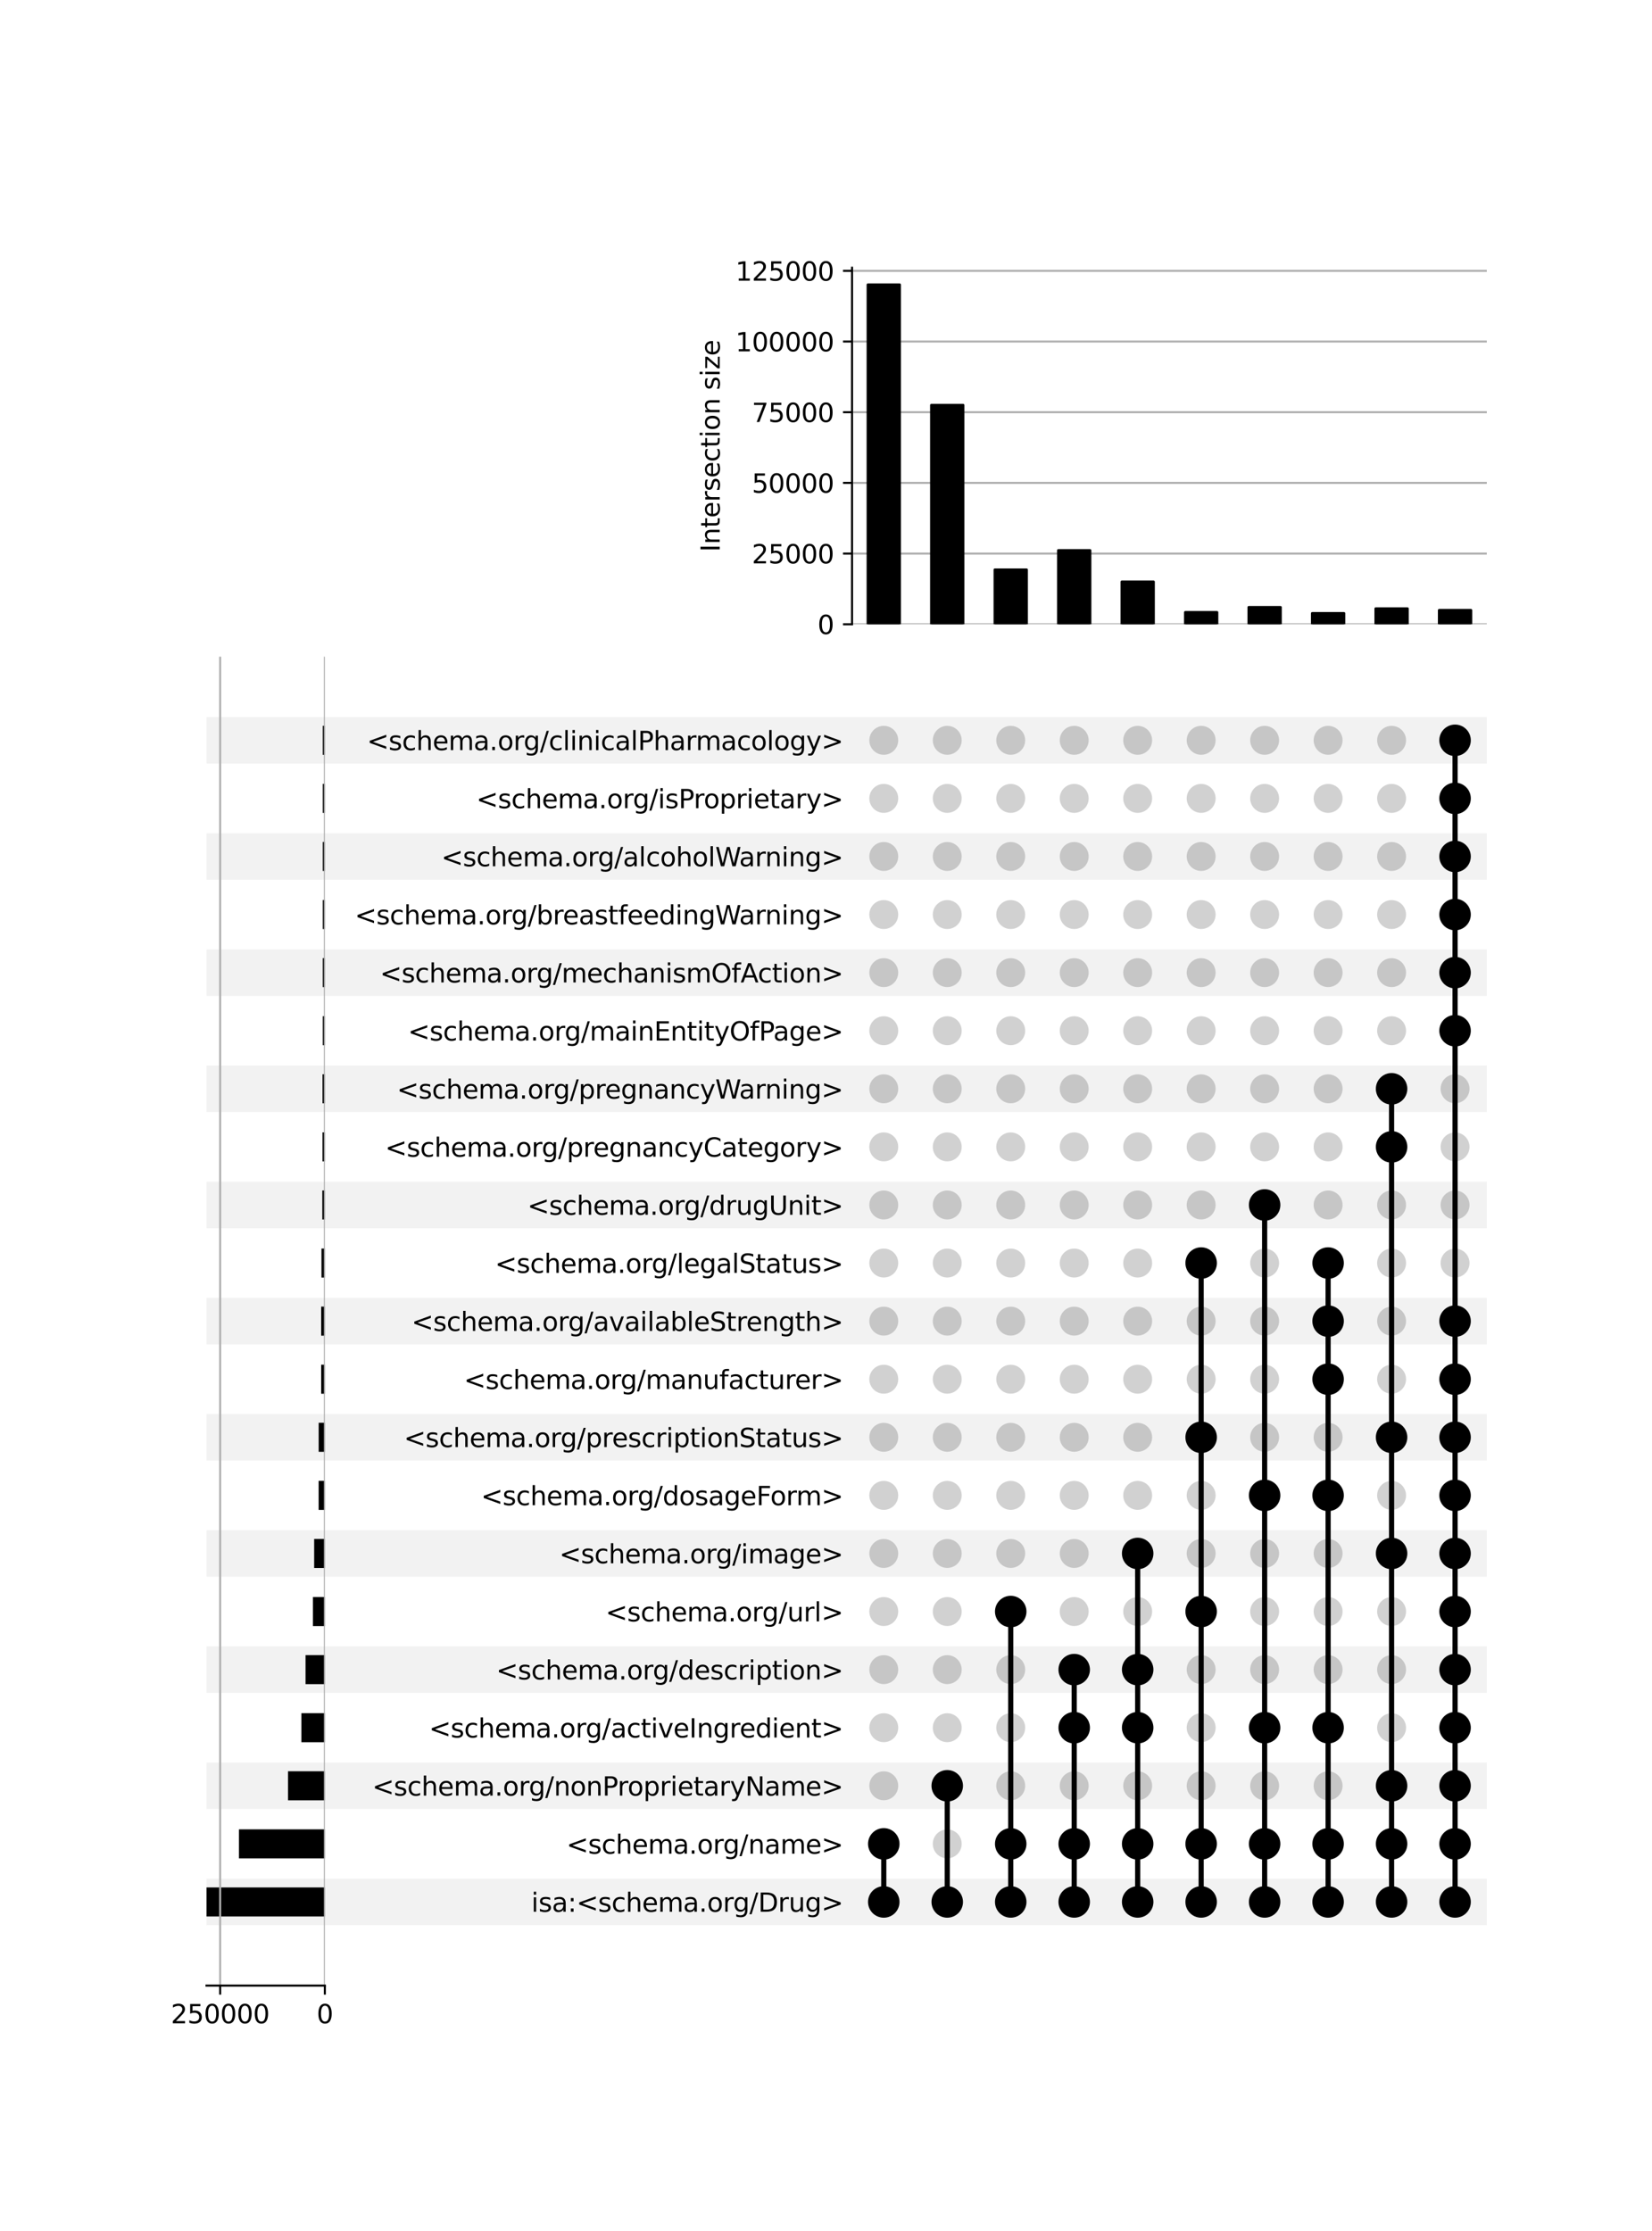 <?xml version="1.0" encoding="utf-8" standalone="no"?>
<!DOCTYPE svg PUBLIC "-//W3C//DTD SVG 1.1//EN"
  "http://www.w3.org/Graphics/SVG/1.1/DTD/svg11.dtd">
<svg xmlns:xlink="http://www.w3.org/1999/xlink" width="640pt" height="864pt" viewBox="0 0 640 864" xmlns="http://www.w3.org/2000/svg" version="1.1">
 <defs>
  <style type="text/css">*{stroke-linejoin: round; stroke-linecap: butt}</style>
 </defs>
 <g id="figure_1">
  <g id="patch_1">
   <path d="M 0 864 
L 640 864 
L 640 0 
L 0 0 
z
" style="fill: #ffffff"/>
  </g>
  <g id="axes_1">
   <g id="patch_2">
    <path d="M 80 745.567 
L 576 745.567 
L 576 727.572 
L 80 727.572 
z
" clip-path="url(#p75d3feba1c)" style="fill-opacity: 0.051"/>
   </g>
   <g id="patch_3">
    <path d="M 80 700.58 
L 576 700.58 
L 576 682.585 
L 80 682.585 
z
" clip-path="url(#p75d3feba1c)" style="fill-opacity: 0.051"/>
   </g>
   <g id="patch_4">
    <path d="M 80 655.593 
L 576 655.593 
L 576 637.598 
L 80 637.598 
z
" clip-path="url(#p75d3feba1c)" style="fill-opacity: 0.051"/>
   </g>
   <g id="patch_5">
    <path d="M 80 610.606 
L 576 610.606 
L 576 592.611 
L 80 592.611 
z
" clip-path="url(#p75d3feba1c)" style="fill-opacity: 0.051"/>
   </g>
   <g id="patch_6">
    <path d="M 80 565.619 
L 576 565.619 
L 576 547.624 
L 80 547.624 
z
" clip-path="url(#p75d3feba1c)" style="fill-opacity: 0.051"/>
   </g>
   <g id="patch_7">
    <path d="M 80 520.632 
L 576 520.632 
L 576 502.637 
L 80 502.637 
z
" clip-path="url(#p75d3feba1c)" style="fill-opacity: 0.051"/>
   </g>
   <g id="patch_8">
    <path d="M 80 475.645 
L 576 475.645 
L 576 457.65 
L 80 457.65 
z
" clip-path="url(#p75d3feba1c)" style="fill-opacity: 0.051"/>
   </g>
   <g id="patch_9">
    <path d="M 80 430.658 
L 576 430.658 
L 576 412.663 
L 80 412.663 
z
" clip-path="url(#p75d3feba1c)" style="fill-opacity: 0.051"/>
   </g>
   <g id="patch_10">
    <path d="M 80 385.671 
L 576 385.671 
L 576 367.677 
L 80 367.677 
z
" clip-path="url(#p75d3feba1c)" style="fill-opacity: 0.051"/>
   </g>
   <g id="patch_11">
    <path d="M 80 340.684 
L 576 340.684 
L 576 322.69 
L 80 322.69 
z
" clip-path="url(#p75d3feba1c)" style="fill-opacity: 0.051"/>
   </g>
   <g id="patch_12">
    <path d="M 80 295.697 
L 576 295.697 
L 576 277.703 
L 80 277.703 
z
" clip-path="url(#p75d3feba1c)" style="fill-opacity: 0.051"/>
   </g>
   <g id="matplotlib.axis_1"/>
   <g id="matplotlib.axis_2">
    <g id="ytick_1"/>
    <g id="ytick_2"/>
    <g id="ytick_3"/>
    <g id="ytick_4"/>
    <g id="ytick_5"/>
    <g id="ytick_6"/>
    <g id="ytick_7"/>
    <g id="ytick_8"/>
    <g id="ytick_9"/>
    <g id="ytick_10"/>
    <g id="ytick_11"/>
    <g id="ytick_12"/>
    <g id="ytick_13"/>
    <g id="ytick_14"/>
    <g id="ytick_15"/>
    <g id="ytick_16"/>
    <g id="ytick_17"/>
    <g id="ytick_18"/>
    <g id="ytick_19"/>
    <g id="ytick_20"/>
    <g id="ytick_21"/>
   </g>
  </g>
  <g id="axes_2">
   <g id="matplotlib.axis_3">
    <g id="ytick_22">
     <g id="line2d_1"/>
     <g id="text_1">
      <!-- isa:&lt;schema.org/Drug&gt; -->
      <g transform="translate(205.826 740.369) scale(0.1 -0.1)">
       <defs>
        <path id="DejaVuSans-69" d="M 603 3500 
L 1178 3500 
L 1178 0 
L 603 0 
L 603 3500 
z
M 603 4863 
L 1178 4863 
L 1178 4134 
L 603 4134 
L 603 4863 
z
" transform="scale(0.016)"/>
        <path id="DejaVuSans-73" d="M 2834 3397 
L 2834 2853 
Q 2591 2978 2328 3040 
Q 2066 3103 1784 3103 
Q 1356 3103 1142 2972 
Q 928 2841 928 2578 
Q 928 2378 1081 2264 
Q 1234 2150 1697 2047 
L 1894 2003 
Q 2506 1872 2764 1633 
Q 3022 1394 3022 966 
Q 3022 478 2636 193 
Q 2250 -91 1575 -91 
Q 1294 -91 989 -36 
Q 684 19 347 128 
L 347 722 
Q 666 556 975 473 
Q 1284 391 1588 391 
Q 1994 391 2212 530 
Q 2431 669 2431 922 
Q 2431 1156 2273 1281 
Q 2116 1406 1581 1522 
L 1381 1569 
Q 847 1681 609 1914 
Q 372 2147 372 2553 
Q 372 3047 722 3315 
Q 1072 3584 1716 3584 
Q 2034 3584 2315 3537 
Q 2597 3491 2834 3397 
z
" transform="scale(0.016)"/>
        <path id="DejaVuSans-61" d="M 2194 1759 
Q 1497 1759 1228 1600 
Q 959 1441 959 1056 
Q 959 750 1161 570 
Q 1363 391 1709 391 
Q 2188 391 2477 730 
Q 2766 1069 2766 1631 
L 2766 1759 
L 2194 1759 
z
M 3341 1997 
L 3341 0 
L 2766 0 
L 2766 531 
Q 2569 213 2275 61 
Q 1981 -91 1556 -91 
Q 1019 -91 701 211 
Q 384 513 384 1019 
Q 384 1609 779 1909 
Q 1175 2209 1959 2209 
L 2766 2209 
L 2766 2266 
Q 2766 2663 2505 2880 
Q 2244 3097 1772 3097 
Q 1472 3097 1187 3025 
Q 903 2953 641 2809 
L 641 3341 
Q 956 3463 1253 3523 
Q 1550 3584 1831 3584 
Q 2591 3584 2966 3190 
Q 3341 2797 3341 1997 
z
" transform="scale(0.016)"/>
        <path id="DejaVuSans-3a" d="M 750 794 
L 1409 794 
L 1409 0 
L 750 0 
L 750 794 
z
M 750 3309 
L 1409 3309 
L 1409 2516 
L 750 2516 
L 750 3309 
z
" transform="scale(0.016)"/>
        <path id="DejaVuSans-3c" d="M 4684 3150 
L 1459 2003 
L 4684 863 
L 4684 294 
L 678 1747 
L 678 2266 
L 4684 3719 
L 4684 3150 
z
" transform="scale(0.016)"/>
        <path id="DejaVuSans-63" d="M 3122 3366 
L 3122 2828 
Q 2878 2963 2633 3030 
Q 2388 3097 2138 3097 
Q 1578 3097 1268 2742 
Q 959 2388 959 1747 
Q 959 1106 1268 751 
Q 1578 397 2138 397 
Q 2388 397 2633 464 
Q 2878 531 3122 666 
L 3122 134 
Q 2881 22 2623 -34 
Q 2366 -91 2075 -91 
Q 1284 -91 818 406 
Q 353 903 353 1747 
Q 353 2603 823 3093 
Q 1294 3584 2113 3584 
Q 2378 3584 2631 3529 
Q 2884 3475 3122 3366 
z
" transform="scale(0.016)"/>
        <path id="DejaVuSans-68" d="M 3513 2113 
L 3513 0 
L 2938 0 
L 2938 2094 
Q 2938 2591 2744 2837 
Q 2550 3084 2163 3084 
Q 1697 3084 1428 2787 
Q 1159 2491 1159 1978 
L 1159 0 
L 581 0 
L 581 4863 
L 1159 4863 
L 1159 2956 
Q 1366 3272 1645 3428 
Q 1925 3584 2291 3584 
Q 2894 3584 3203 3211 
Q 3513 2838 3513 2113 
z
" transform="scale(0.016)"/>
        <path id="DejaVuSans-65" d="M 3597 1894 
L 3597 1613 
L 953 1613 
Q 991 1019 1311 708 
Q 1631 397 2203 397 
Q 2534 397 2845 478 
Q 3156 559 3463 722 
L 3463 178 
Q 3153 47 2828 -22 
Q 2503 -91 2169 -91 
Q 1331 -91 842 396 
Q 353 884 353 1716 
Q 353 2575 817 3079 
Q 1281 3584 2069 3584 
Q 2775 3584 3186 3129 
Q 3597 2675 3597 1894 
z
M 3022 2063 
Q 3016 2534 2758 2815 
Q 2500 3097 2075 3097 
Q 1594 3097 1305 2825 
Q 1016 2553 972 2059 
L 3022 2063 
z
" transform="scale(0.016)"/>
        <path id="DejaVuSans-6d" d="M 3328 2828 
Q 3544 3216 3844 3400 
Q 4144 3584 4550 3584 
Q 5097 3584 5394 3201 
Q 5691 2819 5691 2113 
L 5691 0 
L 5113 0 
L 5113 2094 
Q 5113 2597 4934 2840 
Q 4756 3084 4391 3084 
Q 3944 3084 3684 2787 
Q 3425 2491 3425 1978 
L 3425 0 
L 2847 0 
L 2847 2094 
Q 2847 2600 2669 2842 
Q 2491 3084 2119 3084 
Q 1678 3084 1418 2786 
Q 1159 2488 1159 1978 
L 1159 0 
L 581 0 
L 581 3500 
L 1159 3500 
L 1159 2956 
Q 1356 3278 1631 3431 
Q 1906 3584 2284 3584 
Q 2666 3584 2933 3390 
Q 3200 3197 3328 2828 
z
" transform="scale(0.016)"/>
        <path id="DejaVuSans-2e" d="M 684 794 
L 1344 794 
L 1344 0 
L 684 0 
L 684 794 
z
" transform="scale(0.016)"/>
        <path id="DejaVuSans-6f" d="M 1959 3097 
Q 1497 3097 1228 2736 
Q 959 2375 959 1747 
Q 959 1119 1226 758 
Q 1494 397 1959 397 
Q 2419 397 2687 759 
Q 2956 1122 2956 1747 
Q 2956 2369 2687 2733 
Q 2419 3097 1959 3097 
z
M 1959 3584 
Q 2709 3584 3137 3096 
Q 3566 2609 3566 1747 
Q 3566 888 3137 398 
Q 2709 -91 1959 -91 
Q 1206 -91 779 398 
Q 353 888 353 1747 
Q 353 2609 779 3096 
Q 1206 3584 1959 3584 
z
" transform="scale(0.016)"/>
        <path id="DejaVuSans-72" d="M 2631 2963 
Q 2534 3019 2420 3045 
Q 2306 3072 2169 3072 
Q 1681 3072 1420 2755 
Q 1159 2438 1159 1844 
L 1159 0 
L 581 0 
L 581 3500 
L 1159 3500 
L 1159 2956 
Q 1341 3275 1631 3429 
Q 1922 3584 2338 3584 
Q 2397 3584 2469 3576 
Q 2541 3569 2628 3553 
L 2631 2963 
z
" transform="scale(0.016)"/>
        <path id="DejaVuSans-67" d="M 2906 1791 
Q 2906 2416 2648 2759 
Q 2391 3103 1925 3103 
Q 1463 3103 1205 2759 
Q 947 2416 947 1791 
Q 947 1169 1205 825 
Q 1463 481 1925 481 
Q 2391 481 2648 825 
Q 2906 1169 2906 1791 
z
M 3481 434 
Q 3481 -459 3084 -895 
Q 2688 -1331 1869 -1331 
Q 1566 -1331 1297 -1286 
Q 1028 -1241 775 -1147 
L 775 -588 
Q 1028 -725 1275 -790 
Q 1522 -856 1778 -856 
Q 2344 -856 2625 -561 
Q 2906 -266 2906 331 
L 2906 616 
Q 2728 306 2450 153 
Q 2172 0 1784 0 
Q 1141 0 747 490 
Q 353 981 353 1791 
Q 353 2603 747 3093 
Q 1141 3584 1784 3584 
Q 2172 3584 2450 3431 
Q 2728 3278 2906 2969 
L 2906 3500 
L 3481 3500 
L 3481 434 
z
" transform="scale(0.016)"/>
        <path id="DejaVuSans-2f" d="M 1625 4666 
L 2156 4666 
L 531 -594 
L 0 -594 
L 1625 4666 
z
" transform="scale(0.016)"/>
        <path id="DejaVuSans-44" d="M 1259 4147 
L 1259 519 
L 2022 519 
Q 2988 519 3436 956 
Q 3884 1394 3884 2338 
Q 3884 3275 3436 3711 
Q 2988 4147 2022 4147 
L 1259 4147 
z
M 628 4666 
L 1925 4666 
Q 3281 4666 3915 4102 
Q 4550 3538 4550 2338 
Q 4550 1131 3912 565 
Q 3275 0 1925 0 
L 628 0 
L 628 4666 
z
" transform="scale(0.016)"/>
        <path id="DejaVuSans-75" d="M 544 1381 
L 544 3500 
L 1119 3500 
L 1119 1403 
Q 1119 906 1312 657 
Q 1506 409 1894 409 
Q 2359 409 2629 706 
Q 2900 1003 2900 1516 
L 2900 3500 
L 3475 3500 
L 3475 0 
L 2900 0 
L 2900 538 
Q 2691 219 2414 64 
Q 2138 -91 1772 -91 
Q 1169 -91 856 284 
Q 544 659 544 1381 
z
M 1991 3584 
L 1991 3584 
z
" transform="scale(0.016)"/>
        <path id="DejaVuSans-3e" d="M 678 3150 
L 678 3719 
L 4684 2266 
L 4684 1747 
L 678 294 
L 678 863 
L 3897 2003 
L 678 3150 
z
" transform="scale(0.016)"/>
       </defs>
       <use xlink:href="#DejaVuSans-69"/>
       <use xlink:href="#DejaVuSans-73" x="27.783"/>
       <use xlink:href="#DejaVuSans-61" x="79.883"/>
       <use xlink:href="#DejaVuSans-3a" x="141.162"/>
       <use xlink:href="#DejaVuSans-3c" x="174.854"/>
       <use xlink:href="#DejaVuSans-73" x="258.643"/>
       <use xlink:href="#DejaVuSans-63" x="310.742"/>
       <use xlink:href="#DejaVuSans-68" x="365.723"/>
       <use xlink:href="#DejaVuSans-65" x="429.102"/>
       <use xlink:href="#DejaVuSans-6d" x="490.625"/>
       <use xlink:href="#DejaVuSans-61" x="588.037"/>
       <use xlink:href="#DejaVuSans-2e" x="649.316"/>
       <use xlink:href="#DejaVuSans-6f" x="681.104"/>
       <use xlink:href="#DejaVuSans-72" x="742.285"/>
       <use xlink:href="#DejaVuSans-67" x="781.648"/>
       <use xlink:href="#DejaVuSans-2f" x="845.125"/>
       <use xlink:href="#DejaVuSans-44" x="878.816"/>
       <use xlink:href="#DejaVuSans-72" x="955.818"/>
       <use xlink:href="#DejaVuSans-75" x="996.932"/>
       <use xlink:href="#DejaVuSans-67" x="1060.311"/>
       <use xlink:href="#DejaVuSans-3e" x="1123.787"/>
      </g>
     </g>
    </g>
    <g id="ytick_23">
     <g id="line2d_2"/>
     <g id="text_2">
      <!-- &lt;schema.org/name&gt; -->
      <g transform="translate(219.448 717.875) scale(0.1 -0.1)">
       <defs>
        <path id="DejaVuSans-6e" d="M 3513 2113 
L 3513 0 
L 2938 0 
L 2938 2094 
Q 2938 2591 2744 2837 
Q 2550 3084 2163 3084 
Q 1697 3084 1428 2787 
Q 1159 2491 1159 1978 
L 1159 0 
L 581 0 
L 581 3500 
L 1159 3500 
L 1159 2956 
Q 1366 3272 1645 3428 
Q 1925 3584 2291 3584 
Q 2894 3584 3203 3211 
Q 3513 2838 3513 2113 
z
" transform="scale(0.016)"/>
       </defs>
       <use xlink:href="#DejaVuSans-3c"/>
       <use xlink:href="#DejaVuSans-73" x="83.789"/>
       <use xlink:href="#DejaVuSans-63" x="135.889"/>
       <use xlink:href="#DejaVuSans-68" x="190.869"/>
       <use xlink:href="#DejaVuSans-65" x="254.248"/>
       <use xlink:href="#DejaVuSans-6d" x="315.771"/>
       <use xlink:href="#DejaVuSans-61" x="413.184"/>
       <use xlink:href="#DejaVuSans-2e" x="474.463"/>
       <use xlink:href="#DejaVuSans-6f" x="506.25"/>
       <use xlink:href="#DejaVuSans-72" x="567.432"/>
       <use xlink:href="#DejaVuSans-67" x="606.795"/>
       <use xlink:href="#DejaVuSans-2f" x="670.271"/>
       <use xlink:href="#DejaVuSans-6e" x="703.963"/>
       <use xlink:href="#DejaVuSans-61" x="767.342"/>
       <use xlink:href="#DejaVuSans-6d" x="828.621"/>
       <use xlink:href="#DejaVuSans-65" x="926.033"/>
       <use xlink:href="#DejaVuSans-3e" x="987.557"/>
      </g>
     </g>
    </g>
    <g id="ytick_24">
     <g id="line2d_3"/>
     <g id="text_3">
      <!-- &lt;schema.org/nonProprietaryName&gt; -->
      <g transform="translate(144.182 695.382) scale(0.1 -0.1)">
       <defs>
        <path id="DejaVuSans-50" d="M 1259 4147 
L 1259 2394 
L 2053 2394 
Q 2494 2394 2734 2622 
Q 2975 2850 2975 3272 
Q 2975 3691 2734 3919 
Q 2494 4147 2053 4147 
L 1259 4147 
z
M 628 4666 
L 2053 4666 
Q 2838 4666 3239 4311 
Q 3641 3956 3641 3272 
Q 3641 2581 3239 2228 
Q 2838 1875 2053 1875 
L 1259 1875 
L 1259 0 
L 628 0 
L 628 4666 
z
" transform="scale(0.016)"/>
        <path id="DejaVuSans-70" d="M 1159 525 
L 1159 -1331 
L 581 -1331 
L 581 3500 
L 1159 3500 
L 1159 2969 
Q 1341 3281 1617 3432 
Q 1894 3584 2278 3584 
Q 2916 3584 3314 3078 
Q 3713 2572 3713 1747 
Q 3713 922 3314 415 
Q 2916 -91 2278 -91 
Q 1894 -91 1617 61 
Q 1341 213 1159 525 
z
M 3116 1747 
Q 3116 2381 2855 2742 
Q 2594 3103 2138 3103 
Q 1681 3103 1420 2742 
Q 1159 2381 1159 1747 
Q 1159 1113 1420 752 
Q 1681 391 2138 391 
Q 2594 391 2855 752 
Q 3116 1113 3116 1747 
z
" transform="scale(0.016)"/>
        <path id="DejaVuSans-74" d="M 1172 4494 
L 1172 3500 
L 2356 3500 
L 2356 3053 
L 1172 3053 
L 1172 1153 
Q 1172 725 1289 603 
Q 1406 481 1766 481 
L 2356 481 
L 2356 0 
L 1766 0 
Q 1100 0 847 248 
Q 594 497 594 1153 
L 594 3053 
L 172 3053 
L 172 3500 
L 594 3500 
L 594 4494 
L 1172 4494 
z
" transform="scale(0.016)"/>
        <path id="DejaVuSans-79" d="M 2059 -325 
Q 1816 -950 1584 -1140 
Q 1353 -1331 966 -1331 
L 506 -1331 
L 506 -850 
L 844 -850 
Q 1081 -850 1212 -737 
Q 1344 -625 1503 -206 
L 1606 56 
L 191 3500 
L 800 3500 
L 1894 763 
L 2988 3500 
L 3597 3500 
L 2059 -325 
z
" transform="scale(0.016)"/>
        <path id="DejaVuSans-4e" d="M 628 4666 
L 1478 4666 
L 3547 763 
L 3547 4666 
L 4159 4666 
L 4159 0 
L 3309 0 
L 1241 3903 
L 1241 0 
L 628 0 
L 628 4666 
z
" transform="scale(0.016)"/>
       </defs>
       <use xlink:href="#DejaVuSans-3c"/>
       <use xlink:href="#DejaVuSans-73" x="83.789"/>
       <use xlink:href="#DejaVuSans-63" x="135.889"/>
       <use xlink:href="#DejaVuSans-68" x="190.869"/>
       <use xlink:href="#DejaVuSans-65" x="254.248"/>
       <use xlink:href="#DejaVuSans-6d" x="315.771"/>
       <use xlink:href="#DejaVuSans-61" x="413.184"/>
       <use xlink:href="#DejaVuSans-2e" x="474.463"/>
       <use xlink:href="#DejaVuSans-6f" x="506.25"/>
       <use xlink:href="#DejaVuSans-72" x="567.432"/>
       <use xlink:href="#DejaVuSans-67" x="606.795"/>
       <use xlink:href="#DejaVuSans-2f" x="670.271"/>
       <use xlink:href="#DejaVuSans-6e" x="703.963"/>
       <use xlink:href="#DejaVuSans-6f" x="767.342"/>
       <use xlink:href="#DejaVuSans-6e" x="828.523"/>
       <use xlink:href="#DejaVuSans-50" x="891.902"/>
       <use xlink:href="#DejaVuSans-72" x="950.455"/>
       <use xlink:href="#DejaVuSans-6f" x="989.318"/>
       <use xlink:href="#DejaVuSans-70" x="1050.5"/>
       <use xlink:href="#DejaVuSans-72" x="1113.977"/>
       <use xlink:href="#DejaVuSans-69" x="1155.09"/>
       <use xlink:href="#DejaVuSans-65" x="1182.873"/>
       <use xlink:href="#DejaVuSans-74" x="1244.396"/>
       <use xlink:href="#DejaVuSans-61" x="1283.605"/>
       <use xlink:href="#DejaVuSans-72" x="1344.885"/>
       <use xlink:href="#DejaVuSans-79" x="1385.998"/>
       <use xlink:href="#DejaVuSans-4e" x="1445.178"/>
       <use xlink:href="#DejaVuSans-61" x="1519.982"/>
       <use xlink:href="#DejaVuSans-6d" x="1581.262"/>
       <use xlink:href="#DejaVuSans-65" x="1678.674"/>
       <use xlink:href="#DejaVuSans-3e" x="1740.197"/>
      </g>
     </g>
    </g>
    <g id="ytick_25">
     <g id="line2d_4"/>
     <g id="text_4">
      <!-- &lt;schema.org/activeIngredient&gt; -->
      <g transform="translate(166.198 672.888) scale(0.1 -0.1)">
       <defs>
        <path id="DejaVuSans-76" d="M 191 3500 
L 800 3500 
L 1894 563 
L 2988 3500 
L 3597 3500 
L 2284 0 
L 1503 0 
L 191 3500 
z
" transform="scale(0.016)"/>
        <path id="DejaVuSans-49" d="M 628 4666 
L 1259 4666 
L 1259 0 
L 628 0 
L 628 4666 
z
" transform="scale(0.016)"/>
        <path id="DejaVuSans-64" d="M 2906 2969 
L 2906 4863 
L 3481 4863 
L 3481 0 
L 2906 0 
L 2906 525 
Q 2725 213 2448 61 
Q 2172 -91 1784 -91 
Q 1150 -91 751 415 
Q 353 922 353 1747 
Q 353 2572 751 3078 
Q 1150 3584 1784 3584 
Q 2172 3584 2448 3432 
Q 2725 3281 2906 2969 
z
M 947 1747 
Q 947 1113 1208 752 
Q 1469 391 1925 391 
Q 2381 391 2643 752 
Q 2906 1113 2906 1747 
Q 2906 2381 2643 2742 
Q 2381 3103 1925 3103 
Q 1469 3103 1208 2742 
Q 947 2381 947 1747 
z
" transform="scale(0.016)"/>
       </defs>
       <use xlink:href="#DejaVuSans-3c"/>
       <use xlink:href="#DejaVuSans-73" x="83.789"/>
       <use xlink:href="#DejaVuSans-63" x="135.889"/>
       <use xlink:href="#DejaVuSans-68" x="190.869"/>
       <use xlink:href="#DejaVuSans-65" x="254.248"/>
       <use xlink:href="#DejaVuSans-6d" x="315.771"/>
       <use xlink:href="#DejaVuSans-61" x="413.184"/>
       <use xlink:href="#DejaVuSans-2e" x="474.463"/>
       <use xlink:href="#DejaVuSans-6f" x="506.25"/>
       <use xlink:href="#DejaVuSans-72" x="567.432"/>
       <use xlink:href="#DejaVuSans-67" x="606.795"/>
       <use xlink:href="#DejaVuSans-2f" x="670.271"/>
       <use xlink:href="#DejaVuSans-61" x="703.963"/>
       <use xlink:href="#DejaVuSans-63" x="765.242"/>
       <use xlink:href="#DejaVuSans-74" x="820.223"/>
       <use xlink:href="#DejaVuSans-69" x="859.432"/>
       <use xlink:href="#DejaVuSans-76" x="887.215"/>
       <use xlink:href="#DejaVuSans-65" x="946.395"/>
       <use xlink:href="#DejaVuSans-49" x="1007.918"/>
       <use xlink:href="#DejaVuSans-6e" x="1037.41"/>
       <use xlink:href="#DejaVuSans-67" x="1100.789"/>
       <use xlink:href="#DejaVuSans-72" x="1164.266"/>
       <use xlink:href="#DejaVuSans-65" x="1203.129"/>
       <use xlink:href="#DejaVuSans-64" x="1264.652"/>
       <use xlink:href="#DejaVuSans-69" x="1328.129"/>
       <use xlink:href="#DejaVuSans-65" x="1355.912"/>
       <use xlink:href="#DejaVuSans-6e" x="1417.436"/>
       <use xlink:href="#DejaVuSans-74" x="1480.814"/>
       <use xlink:href="#DejaVuSans-3e" x="1520.023"/>
      </g>
     </g>
    </g>
    <g id="ytick_26">
     <g id="line2d_5"/>
     <g id="text_5">
      <!-- &lt;schema.org/description&gt; -->
      <g transform="translate(192.206 650.395) scale(0.1 -0.1)">
       <use xlink:href="#DejaVuSans-3c"/>
       <use xlink:href="#DejaVuSans-73" x="83.789"/>
       <use xlink:href="#DejaVuSans-63" x="135.889"/>
       <use xlink:href="#DejaVuSans-68" x="190.869"/>
       <use xlink:href="#DejaVuSans-65" x="254.248"/>
       <use xlink:href="#DejaVuSans-6d" x="315.771"/>
       <use xlink:href="#DejaVuSans-61" x="413.184"/>
       <use xlink:href="#DejaVuSans-2e" x="474.463"/>
       <use xlink:href="#DejaVuSans-6f" x="506.25"/>
       <use xlink:href="#DejaVuSans-72" x="567.432"/>
       <use xlink:href="#DejaVuSans-67" x="606.795"/>
       <use xlink:href="#DejaVuSans-2f" x="670.271"/>
       <use xlink:href="#DejaVuSans-64" x="703.963"/>
       <use xlink:href="#DejaVuSans-65" x="767.439"/>
       <use xlink:href="#DejaVuSans-73" x="828.963"/>
       <use xlink:href="#DejaVuSans-63" x="881.062"/>
       <use xlink:href="#DejaVuSans-72" x="936.043"/>
       <use xlink:href="#DejaVuSans-69" x="977.156"/>
       <use xlink:href="#DejaVuSans-70" x="1004.939"/>
       <use xlink:href="#DejaVuSans-74" x="1068.416"/>
       <use xlink:href="#DejaVuSans-69" x="1107.625"/>
       <use xlink:href="#DejaVuSans-6f" x="1135.408"/>
       <use xlink:href="#DejaVuSans-6e" x="1196.59"/>
       <use xlink:href="#DejaVuSans-3e" x="1259.969"/>
      </g>
     </g>
    </g>
    <g id="ytick_27">
     <g id="line2d_6"/>
     <g id="text_6">
      <!-- &lt;schema.org/url&gt; -->
      <g transform="translate(234.581 627.901) scale(0.1 -0.1)">
       <defs>
        <path id="DejaVuSans-6c" d="M 603 4863 
L 1178 4863 
L 1178 0 
L 603 0 
L 603 4863 
z
" transform="scale(0.016)"/>
       </defs>
       <use xlink:href="#DejaVuSans-3c"/>
       <use xlink:href="#DejaVuSans-73" x="83.789"/>
       <use xlink:href="#DejaVuSans-63" x="135.889"/>
       <use xlink:href="#DejaVuSans-68" x="190.869"/>
       <use xlink:href="#DejaVuSans-65" x="254.248"/>
       <use xlink:href="#DejaVuSans-6d" x="315.771"/>
       <use xlink:href="#DejaVuSans-61" x="413.184"/>
       <use xlink:href="#DejaVuSans-2e" x="474.463"/>
       <use xlink:href="#DejaVuSans-6f" x="506.25"/>
       <use xlink:href="#DejaVuSans-72" x="567.432"/>
       <use xlink:href="#DejaVuSans-67" x="606.795"/>
       <use xlink:href="#DejaVuSans-2f" x="670.271"/>
       <use xlink:href="#DejaVuSans-75" x="703.963"/>
       <use xlink:href="#DejaVuSans-72" x="767.342"/>
       <use xlink:href="#DejaVuSans-6c" x="808.455"/>
       <use xlink:href="#DejaVuSans-3e" x="836.238"/>
      </g>
     </g>
    </g>
    <g id="ytick_28">
     <g id="line2d_7"/>
     <g id="text_7">
      <!-- &lt;schema.org/image&gt; -->
      <g transform="translate(216.659 605.408) scale(0.1 -0.1)">
       <use xlink:href="#DejaVuSans-3c"/>
       <use xlink:href="#DejaVuSans-73" x="83.789"/>
       <use xlink:href="#DejaVuSans-63" x="135.889"/>
       <use xlink:href="#DejaVuSans-68" x="190.869"/>
       <use xlink:href="#DejaVuSans-65" x="254.248"/>
       <use xlink:href="#DejaVuSans-6d" x="315.771"/>
       <use xlink:href="#DejaVuSans-61" x="413.184"/>
       <use xlink:href="#DejaVuSans-2e" x="474.463"/>
       <use xlink:href="#DejaVuSans-6f" x="506.25"/>
       <use xlink:href="#DejaVuSans-72" x="567.432"/>
       <use xlink:href="#DejaVuSans-67" x="606.795"/>
       <use xlink:href="#DejaVuSans-2f" x="670.271"/>
       <use xlink:href="#DejaVuSans-69" x="703.963"/>
       <use xlink:href="#DejaVuSans-6d" x="731.746"/>
       <use xlink:href="#DejaVuSans-61" x="829.158"/>
       <use xlink:href="#DejaVuSans-67" x="890.438"/>
       <use xlink:href="#DejaVuSans-65" x="953.914"/>
       <use xlink:href="#DejaVuSans-3e" x="1015.438"/>
      </g>
     </g>
    </g>
    <g id="ytick_29">
     <g id="line2d_8"/>
     <g id="text_8">
      <!-- &lt;schema.org/dosageForm&gt; -->
      <g transform="translate(186.317 582.914) scale(0.1 -0.1)">
       <defs>
        <path id="DejaVuSans-46" d="M 628 4666 
L 3309 4666 
L 3309 4134 
L 1259 4134 
L 1259 2759 
L 3109 2759 
L 3109 2228 
L 1259 2228 
L 1259 0 
L 628 0 
L 628 4666 
z
" transform="scale(0.016)"/>
       </defs>
       <use xlink:href="#DejaVuSans-3c"/>
       <use xlink:href="#DejaVuSans-73" x="83.789"/>
       <use xlink:href="#DejaVuSans-63" x="135.889"/>
       <use xlink:href="#DejaVuSans-68" x="190.869"/>
       <use xlink:href="#DejaVuSans-65" x="254.248"/>
       <use xlink:href="#DejaVuSans-6d" x="315.771"/>
       <use xlink:href="#DejaVuSans-61" x="413.184"/>
       <use xlink:href="#DejaVuSans-2e" x="474.463"/>
       <use xlink:href="#DejaVuSans-6f" x="506.25"/>
       <use xlink:href="#DejaVuSans-72" x="567.432"/>
       <use xlink:href="#DejaVuSans-67" x="606.795"/>
       <use xlink:href="#DejaVuSans-2f" x="670.271"/>
       <use xlink:href="#DejaVuSans-64" x="703.963"/>
       <use xlink:href="#DejaVuSans-6f" x="767.439"/>
       <use xlink:href="#DejaVuSans-73" x="828.621"/>
       <use xlink:href="#DejaVuSans-61" x="880.721"/>
       <use xlink:href="#DejaVuSans-67" x="942"/>
       <use xlink:href="#DejaVuSans-65" x="1005.477"/>
       <use xlink:href="#DejaVuSans-46" x="1067"/>
       <use xlink:href="#DejaVuSans-6f" x="1120.895"/>
       <use xlink:href="#DejaVuSans-72" x="1182.076"/>
       <use xlink:href="#DejaVuSans-6d" x="1221.439"/>
       <use xlink:href="#DejaVuSans-3e" x="1318.852"/>
      </g>
     </g>
    </g>
    <g id="ytick_30">
     <g id="line2d_9"/>
     <g id="text_9">
      <!-- &lt;schema.org/prescriptionStatus&gt; -->
      <g transform="translate(156.456 560.421) scale(0.1 -0.1)">
       <defs>
        <path id="DejaVuSans-53" d="M 3425 4513 
L 3425 3897 
Q 3066 4069 2747 4153 
Q 2428 4238 2131 4238 
Q 1616 4238 1336 4038 
Q 1056 3838 1056 3469 
Q 1056 3159 1242 3001 
Q 1428 2844 1947 2747 
L 2328 2669 
Q 3034 2534 3370 2195 
Q 3706 1856 3706 1288 
Q 3706 609 3251 259 
Q 2797 -91 1919 -91 
Q 1588 -91 1214 -16 
Q 841 59 441 206 
L 441 856 
Q 825 641 1194 531 
Q 1563 422 1919 422 
Q 2459 422 2753 634 
Q 3047 847 3047 1241 
Q 3047 1584 2836 1778 
Q 2625 1972 2144 2069 
L 1759 2144 
Q 1053 2284 737 2584 
Q 422 2884 422 3419 
Q 422 4038 858 4394 
Q 1294 4750 2059 4750 
Q 2388 4750 2728 4690 
Q 3069 4631 3425 4513 
z
" transform="scale(0.016)"/>
       </defs>
       <use xlink:href="#DejaVuSans-3c"/>
       <use xlink:href="#DejaVuSans-73" x="83.789"/>
       <use xlink:href="#DejaVuSans-63" x="135.889"/>
       <use xlink:href="#DejaVuSans-68" x="190.869"/>
       <use xlink:href="#DejaVuSans-65" x="254.248"/>
       <use xlink:href="#DejaVuSans-6d" x="315.771"/>
       <use xlink:href="#DejaVuSans-61" x="413.184"/>
       <use xlink:href="#DejaVuSans-2e" x="474.463"/>
       <use xlink:href="#DejaVuSans-6f" x="506.25"/>
       <use xlink:href="#DejaVuSans-72" x="567.432"/>
       <use xlink:href="#DejaVuSans-67" x="606.795"/>
       <use xlink:href="#DejaVuSans-2f" x="670.271"/>
       <use xlink:href="#DejaVuSans-70" x="703.963"/>
       <use xlink:href="#DejaVuSans-72" x="767.439"/>
       <use xlink:href="#DejaVuSans-65" x="806.303"/>
       <use xlink:href="#DejaVuSans-73" x="867.826"/>
       <use xlink:href="#DejaVuSans-63" x="919.926"/>
       <use xlink:href="#DejaVuSans-72" x="974.906"/>
       <use xlink:href="#DejaVuSans-69" x="1016.02"/>
       <use xlink:href="#DejaVuSans-70" x="1043.803"/>
       <use xlink:href="#DejaVuSans-74" x="1107.279"/>
       <use xlink:href="#DejaVuSans-69" x="1146.488"/>
       <use xlink:href="#DejaVuSans-6f" x="1174.271"/>
       <use xlink:href="#DejaVuSans-6e" x="1235.453"/>
       <use xlink:href="#DejaVuSans-53" x="1298.832"/>
       <use xlink:href="#DejaVuSans-74" x="1362.309"/>
       <use xlink:href="#DejaVuSans-61" x="1401.518"/>
       <use xlink:href="#DejaVuSans-74" x="1462.797"/>
       <use xlink:href="#DejaVuSans-75" x="1502.006"/>
       <use xlink:href="#DejaVuSans-73" x="1565.385"/>
       <use xlink:href="#DejaVuSans-3e" x="1617.484"/>
      </g>
     </g>
    </g>
    <g id="ytick_31">
     <g id="line2d_10"/>
     <g id="text_10">
      <!-- &lt;schema.org/manufacturer&gt; -->
      <g transform="translate(179.709 537.927) scale(0.1 -0.1)">
       <defs>
        <path id="DejaVuSans-66" d="M 2375 4863 
L 2375 4384 
L 1825 4384 
Q 1516 4384 1395 4259 
Q 1275 4134 1275 3809 
L 1275 3500 
L 2222 3500 
L 2222 3053 
L 1275 3053 
L 1275 0 
L 697 0 
L 697 3053 
L 147 3053 
L 147 3500 
L 697 3500 
L 697 3744 
Q 697 4328 969 4595 
Q 1241 4863 1831 4863 
L 2375 4863 
z
" transform="scale(0.016)"/>
       </defs>
       <use xlink:href="#DejaVuSans-3c"/>
       <use xlink:href="#DejaVuSans-73" x="83.789"/>
       <use xlink:href="#DejaVuSans-63" x="135.889"/>
       <use xlink:href="#DejaVuSans-68" x="190.869"/>
       <use xlink:href="#DejaVuSans-65" x="254.248"/>
       <use xlink:href="#DejaVuSans-6d" x="315.771"/>
       <use xlink:href="#DejaVuSans-61" x="413.184"/>
       <use xlink:href="#DejaVuSans-2e" x="474.463"/>
       <use xlink:href="#DejaVuSans-6f" x="506.25"/>
       <use xlink:href="#DejaVuSans-72" x="567.432"/>
       <use xlink:href="#DejaVuSans-67" x="606.795"/>
       <use xlink:href="#DejaVuSans-2f" x="670.271"/>
       <use xlink:href="#DejaVuSans-6d" x="703.963"/>
       <use xlink:href="#DejaVuSans-61" x="801.375"/>
       <use xlink:href="#DejaVuSans-6e" x="862.654"/>
       <use xlink:href="#DejaVuSans-75" x="926.033"/>
       <use xlink:href="#DejaVuSans-66" x="989.412"/>
       <use xlink:href="#DejaVuSans-61" x="1024.617"/>
       <use xlink:href="#DejaVuSans-63" x="1085.896"/>
       <use xlink:href="#DejaVuSans-74" x="1140.877"/>
       <use xlink:href="#DejaVuSans-75" x="1180.086"/>
       <use xlink:href="#DejaVuSans-72" x="1243.465"/>
       <use xlink:href="#DejaVuSans-65" x="1282.328"/>
       <use xlink:href="#DejaVuSans-72" x="1343.852"/>
       <use xlink:href="#DejaVuSans-3e" x="1384.965"/>
      </g>
     </g>
    </g>
    <g id="ytick_32">
     <g id="line2d_11"/>
     <g id="text_11">
      <!-- &lt;schema.org/availableStrength&gt; -->
      <g transform="translate(159.417 515.434) scale(0.1 -0.1)">
       <defs>
        <path id="DejaVuSans-62" d="M 3116 1747 
Q 3116 2381 2855 2742 
Q 2594 3103 2138 3103 
Q 1681 3103 1420 2742 
Q 1159 2381 1159 1747 
Q 1159 1113 1420 752 
Q 1681 391 2138 391 
Q 2594 391 2855 752 
Q 3116 1113 3116 1747 
z
M 1159 2969 
Q 1341 3281 1617 3432 
Q 1894 3584 2278 3584 
Q 2916 3584 3314 3078 
Q 3713 2572 3713 1747 
Q 3713 922 3314 415 
Q 2916 -91 2278 -91 
Q 1894 -91 1617 61 
Q 1341 213 1159 525 
L 1159 0 
L 581 0 
L 581 4863 
L 1159 4863 
L 1159 2969 
z
" transform="scale(0.016)"/>
       </defs>
       <use xlink:href="#DejaVuSans-3c"/>
       <use xlink:href="#DejaVuSans-73" x="83.789"/>
       <use xlink:href="#DejaVuSans-63" x="135.889"/>
       <use xlink:href="#DejaVuSans-68" x="190.869"/>
       <use xlink:href="#DejaVuSans-65" x="254.248"/>
       <use xlink:href="#DejaVuSans-6d" x="315.771"/>
       <use xlink:href="#DejaVuSans-61" x="413.184"/>
       <use xlink:href="#DejaVuSans-2e" x="474.463"/>
       <use xlink:href="#DejaVuSans-6f" x="506.25"/>
       <use xlink:href="#DejaVuSans-72" x="567.432"/>
       <use xlink:href="#DejaVuSans-67" x="606.795"/>
       <use xlink:href="#DejaVuSans-2f" x="670.271"/>
       <use xlink:href="#DejaVuSans-61" x="703.963"/>
       <use xlink:href="#DejaVuSans-76" x="765.242"/>
       <use xlink:href="#DejaVuSans-61" x="824.422"/>
       <use xlink:href="#DejaVuSans-69" x="885.701"/>
       <use xlink:href="#DejaVuSans-6c" x="913.484"/>
       <use xlink:href="#DejaVuSans-61" x="941.268"/>
       <use xlink:href="#DejaVuSans-62" x="1002.547"/>
       <use xlink:href="#DejaVuSans-6c" x="1066.023"/>
       <use xlink:href="#DejaVuSans-65" x="1093.807"/>
       <use xlink:href="#DejaVuSans-53" x="1155.33"/>
       <use xlink:href="#DejaVuSans-74" x="1218.807"/>
       <use xlink:href="#DejaVuSans-72" x="1258.016"/>
       <use xlink:href="#DejaVuSans-65" x="1296.879"/>
       <use xlink:href="#DejaVuSans-6e" x="1358.402"/>
       <use xlink:href="#DejaVuSans-67" x="1421.781"/>
       <use xlink:href="#DejaVuSans-74" x="1485.258"/>
       <use xlink:href="#DejaVuSans-68" x="1524.467"/>
       <use xlink:href="#DejaVuSans-3e" x="1587.846"/>
      </g>
     </g>
    </g>
    <g id="ytick_33">
     <g id="line2d_12"/>
     <g id="text_12">
      <!-- &lt;schema.org/legalStatus&gt; -->
      <g transform="translate(191.757 492.94) scale(0.1 -0.1)">
       <use xlink:href="#DejaVuSans-3c"/>
       <use xlink:href="#DejaVuSans-73" x="83.789"/>
       <use xlink:href="#DejaVuSans-63" x="135.889"/>
       <use xlink:href="#DejaVuSans-68" x="190.869"/>
       <use xlink:href="#DejaVuSans-65" x="254.248"/>
       <use xlink:href="#DejaVuSans-6d" x="315.771"/>
       <use xlink:href="#DejaVuSans-61" x="413.184"/>
       <use xlink:href="#DejaVuSans-2e" x="474.463"/>
       <use xlink:href="#DejaVuSans-6f" x="506.25"/>
       <use xlink:href="#DejaVuSans-72" x="567.432"/>
       <use xlink:href="#DejaVuSans-67" x="606.795"/>
       <use xlink:href="#DejaVuSans-2f" x="670.271"/>
       <use xlink:href="#DejaVuSans-6c" x="703.963"/>
       <use xlink:href="#DejaVuSans-65" x="731.746"/>
       <use xlink:href="#DejaVuSans-67" x="793.27"/>
       <use xlink:href="#DejaVuSans-61" x="856.746"/>
       <use xlink:href="#DejaVuSans-6c" x="918.025"/>
       <use xlink:href="#DejaVuSans-53" x="945.809"/>
       <use xlink:href="#DejaVuSans-74" x="1009.285"/>
       <use xlink:href="#DejaVuSans-61" x="1048.494"/>
       <use xlink:href="#DejaVuSans-74" x="1109.773"/>
       <use xlink:href="#DejaVuSans-75" x="1148.982"/>
       <use xlink:href="#DejaVuSans-73" x="1212.361"/>
       <use xlink:href="#DejaVuSans-3e" x="1264.461"/>
      </g>
     </g>
    </g>
    <g id="ytick_34">
     <g id="line2d_13"/>
     <g id="text_13">
      <!-- &lt;schema.org/drugUnit&gt; -->
      <g transform="translate(204.307 470.447) scale(0.1 -0.1)">
       <defs>
        <path id="DejaVuSans-55" d="M 556 4666 
L 1191 4666 
L 1191 1831 
Q 1191 1081 1462 751 
Q 1734 422 2344 422 
Q 2950 422 3222 751 
Q 3494 1081 3494 1831 
L 3494 4666 
L 4128 4666 
L 4128 1753 
Q 4128 841 3676 375 
Q 3225 -91 2344 -91 
Q 1459 -91 1007 375 
Q 556 841 556 1753 
L 556 4666 
z
" transform="scale(0.016)"/>
       </defs>
       <use xlink:href="#DejaVuSans-3c"/>
       <use xlink:href="#DejaVuSans-73" x="83.789"/>
       <use xlink:href="#DejaVuSans-63" x="135.889"/>
       <use xlink:href="#DejaVuSans-68" x="190.869"/>
       <use xlink:href="#DejaVuSans-65" x="254.248"/>
       <use xlink:href="#DejaVuSans-6d" x="315.771"/>
       <use xlink:href="#DejaVuSans-61" x="413.184"/>
       <use xlink:href="#DejaVuSans-2e" x="474.463"/>
       <use xlink:href="#DejaVuSans-6f" x="506.25"/>
       <use xlink:href="#DejaVuSans-72" x="567.432"/>
       <use xlink:href="#DejaVuSans-67" x="606.795"/>
       <use xlink:href="#DejaVuSans-2f" x="670.271"/>
       <use xlink:href="#DejaVuSans-64" x="703.963"/>
       <use xlink:href="#DejaVuSans-72" x="767.439"/>
       <use xlink:href="#DejaVuSans-75" x="808.553"/>
       <use xlink:href="#DejaVuSans-67" x="871.932"/>
       <use xlink:href="#DejaVuSans-55" x="935.408"/>
       <use xlink:href="#DejaVuSans-6e" x="1008.602"/>
       <use xlink:href="#DejaVuSans-69" x="1071.98"/>
       <use xlink:href="#DejaVuSans-74" x="1099.764"/>
       <use xlink:href="#DejaVuSans-3e" x="1138.973"/>
      </g>
     </g>
    </g>
    <g id="ytick_35">
     <g id="line2d_14"/>
     <g id="text_14">
      <!-- &lt;schema.org/pregnancyCategory&gt; -->
      <g transform="translate(149.17 447.954) scale(0.1 -0.1)">
       <defs>
        <path id="DejaVuSans-43" d="M 4122 4306 
L 4122 3641 
Q 3803 3938 3442 4084 
Q 3081 4231 2675 4231 
Q 1875 4231 1450 3742 
Q 1025 3253 1025 2328 
Q 1025 1406 1450 917 
Q 1875 428 2675 428 
Q 3081 428 3442 575 
Q 3803 722 4122 1019 
L 4122 359 
Q 3791 134 3420 21 
Q 3050 -91 2638 -91 
Q 1578 -91 968 557 
Q 359 1206 359 2328 
Q 359 3453 968 4101 
Q 1578 4750 2638 4750 
Q 3056 4750 3426 4639 
Q 3797 4528 4122 4306 
z
" transform="scale(0.016)"/>
       </defs>
       <use xlink:href="#DejaVuSans-3c"/>
       <use xlink:href="#DejaVuSans-73" x="83.789"/>
       <use xlink:href="#DejaVuSans-63" x="135.889"/>
       <use xlink:href="#DejaVuSans-68" x="190.869"/>
       <use xlink:href="#DejaVuSans-65" x="254.248"/>
       <use xlink:href="#DejaVuSans-6d" x="315.771"/>
       <use xlink:href="#DejaVuSans-61" x="413.184"/>
       <use xlink:href="#DejaVuSans-2e" x="474.463"/>
       <use xlink:href="#DejaVuSans-6f" x="506.25"/>
       <use xlink:href="#DejaVuSans-72" x="567.432"/>
       <use xlink:href="#DejaVuSans-67" x="606.795"/>
       <use xlink:href="#DejaVuSans-2f" x="670.271"/>
       <use xlink:href="#DejaVuSans-70" x="703.963"/>
       <use xlink:href="#DejaVuSans-72" x="767.439"/>
       <use xlink:href="#DejaVuSans-65" x="806.303"/>
       <use xlink:href="#DejaVuSans-67" x="867.826"/>
       <use xlink:href="#DejaVuSans-6e" x="931.303"/>
       <use xlink:href="#DejaVuSans-61" x="994.682"/>
       <use xlink:href="#DejaVuSans-6e" x="1055.961"/>
       <use xlink:href="#DejaVuSans-63" x="1119.34"/>
       <use xlink:href="#DejaVuSans-79" x="1174.32"/>
       <use xlink:href="#DejaVuSans-43" x="1233.5"/>
       <use xlink:href="#DejaVuSans-61" x="1303.324"/>
       <use xlink:href="#DejaVuSans-74" x="1364.604"/>
       <use xlink:href="#DejaVuSans-65" x="1403.812"/>
       <use xlink:href="#DejaVuSans-67" x="1465.336"/>
       <use xlink:href="#DejaVuSans-6f" x="1528.812"/>
       <use xlink:href="#DejaVuSans-72" x="1589.994"/>
       <use xlink:href="#DejaVuSans-79" x="1631.107"/>
       <use xlink:href="#DejaVuSans-3e" x="1690.287"/>
      </g>
     </g>
    </g>
    <g id="ytick_36">
     <g id="line2d_15"/>
     <g id="text_15">
      <!-- &lt;schema.org/pregnancyWarning&gt; -->
      <g transform="translate(153.736 425.46) scale(0.1 -0.1)">
       <defs>
        <path id="DejaVuSans-57" d="M 213 4666 
L 850 4666 
L 1831 722 
L 2809 4666 
L 3519 4666 
L 4500 722 
L 5478 4666 
L 6119 4666 
L 4947 0 
L 4153 0 
L 3169 4050 
L 2175 0 
L 1381 0 
L 213 4666 
z
" transform="scale(0.016)"/>
       </defs>
       <use xlink:href="#DejaVuSans-3c"/>
       <use xlink:href="#DejaVuSans-73" x="83.789"/>
       <use xlink:href="#DejaVuSans-63" x="135.889"/>
       <use xlink:href="#DejaVuSans-68" x="190.869"/>
       <use xlink:href="#DejaVuSans-65" x="254.248"/>
       <use xlink:href="#DejaVuSans-6d" x="315.771"/>
       <use xlink:href="#DejaVuSans-61" x="413.184"/>
       <use xlink:href="#DejaVuSans-2e" x="474.463"/>
       <use xlink:href="#DejaVuSans-6f" x="506.25"/>
       <use xlink:href="#DejaVuSans-72" x="567.432"/>
       <use xlink:href="#DejaVuSans-67" x="606.795"/>
       <use xlink:href="#DejaVuSans-2f" x="670.271"/>
       <use xlink:href="#DejaVuSans-70" x="703.963"/>
       <use xlink:href="#DejaVuSans-72" x="767.439"/>
       <use xlink:href="#DejaVuSans-65" x="806.303"/>
       <use xlink:href="#DejaVuSans-67" x="867.826"/>
       <use xlink:href="#DejaVuSans-6e" x="931.303"/>
       <use xlink:href="#DejaVuSans-61" x="994.682"/>
       <use xlink:href="#DejaVuSans-6e" x="1055.961"/>
       <use xlink:href="#DejaVuSans-63" x="1119.34"/>
       <use xlink:href="#DejaVuSans-79" x="1174.32"/>
       <use xlink:href="#DejaVuSans-57" x="1233.5"/>
       <use xlink:href="#DejaVuSans-61" x="1326.002"/>
       <use xlink:href="#DejaVuSans-72" x="1387.281"/>
       <use xlink:href="#DejaVuSans-6e" x="1426.645"/>
       <use xlink:href="#DejaVuSans-69" x="1490.023"/>
       <use xlink:href="#DejaVuSans-6e" x="1517.807"/>
       <use xlink:href="#DejaVuSans-67" x="1581.186"/>
       <use xlink:href="#DejaVuSans-3e" x="1644.662"/>
      </g>
     </g>
    </g>
    <g id="ytick_37">
     <g id="line2d_16"/>
     <g id="text_16">
      <!-- &lt;schema.org/mainEntityOfPage&gt; -->
      <g transform="translate(158.028 402.967) scale(0.1 -0.1)">
       <defs>
        <path id="DejaVuSans-45" d="M 628 4666 
L 3578 4666 
L 3578 4134 
L 1259 4134 
L 1259 2753 
L 3481 2753 
L 3481 2222 
L 1259 2222 
L 1259 531 
L 3634 531 
L 3634 0 
L 628 0 
L 628 4666 
z
" transform="scale(0.016)"/>
        <path id="DejaVuSans-4f" d="M 2522 4238 
Q 1834 4238 1429 3725 
Q 1025 3213 1025 2328 
Q 1025 1447 1429 934 
Q 1834 422 2522 422 
Q 3209 422 3611 934 
Q 4013 1447 4013 2328 
Q 4013 3213 3611 3725 
Q 3209 4238 2522 4238 
z
M 2522 4750 
Q 3503 4750 4090 4092 
Q 4678 3434 4678 2328 
Q 4678 1225 4090 567 
Q 3503 -91 2522 -91 
Q 1538 -91 948 565 
Q 359 1222 359 2328 
Q 359 3434 948 4092 
Q 1538 4750 2522 4750 
z
" transform="scale(0.016)"/>
       </defs>
       <use xlink:href="#DejaVuSans-3c"/>
       <use xlink:href="#DejaVuSans-73" x="83.789"/>
       <use xlink:href="#DejaVuSans-63" x="135.889"/>
       <use xlink:href="#DejaVuSans-68" x="190.869"/>
       <use xlink:href="#DejaVuSans-65" x="254.248"/>
       <use xlink:href="#DejaVuSans-6d" x="315.771"/>
       <use xlink:href="#DejaVuSans-61" x="413.184"/>
       <use xlink:href="#DejaVuSans-2e" x="474.463"/>
       <use xlink:href="#DejaVuSans-6f" x="506.25"/>
       <use xlink:href="#DejaVuSans-72" x="567.432"/>
       <use xlink:href="#DejaVuSans-67" x="606.795"/>
       <use xlink:href="#DejaVuSans-2f" x="670.271"/>
       <use xlink:href="#DejaVuSans-6d" x="703.963"/>
       <use xlink:href="#DejaVuSans-61" x="801.375"/>
       <use xlink:href="#DejaVuSans-69" x="862.654"/>
       <use xlink:href="#DejaVuSans-6e" x="890.438"/>
       <use xlink:href="#DejaVuSans-45" x="953.816"/>
       <use xlink:href="#DejaVuSans-6e" x="1017"/>
       <use xlink:href="#DejaVuSans-74" x="1080.379"/>
       <use xlink:href="#DejaVuSans-69" x="1119.588"/>
       <use xlink:href="#DejaVuSans-74" x="1147.371"/>
       <use xlink:href="#DejaVuSans-79" x="1186.58"/>
       <use xlink:href="#DejaVuSans-4f" x="1245.76"/>
       <use xlink:href="#DejaVuSans-66" x="1324.471"/>
       <use xlink:href="#DejaVuSans-50" x="1359.676"/>
       <use xlink:href="#DejaVuSans-61" x="1415.479"/>
       <use xlink:href="#DejaVuSans-67" x="1476.758"/>
       <use xlink:href="#DejaVuSans-65" x="1540.234"/>
       <use xlink:href="#DejaVuSans-3e" x="1601.758"/>
      </g>
     </g>
    </g>
    <g id="ytick_38">
     <g id="line2d_17"/>
     <g id="text_17">
      <!-- &lt;schema.org/mechanismOfAction&gt; -->
      <g transform="translate(147.173 380.473) scale(0.1 -0.1)">
       <defs>
        <path id="DejaVuSans-41" d="M 2188 4044 
L 1331 1722 
L 3047 1722 
L 2188 4044 
z
M 1831 4666 
L 2547 4666 
L 4325 0 
L 3669 0 
L 3244 1197 
L 1141 1197 
L 716 0 
L 50 0 
L 1831 4666 
z
" transform="scale(0.016)"/>
       </defs>
       <use xlink:href="#DejaVuSans-3c"/>
       <use xlink:href="#DejaVuSans-73" x="83.789"/>
       <use xlink:href="#DejaVuSans-63" x="135.889"/>
       <use xlink:href="#DejaVuSans-68" x="190.869"/>
       <use xlink:href="#DejaVuSans-65" x="254.248"/>
       <use xlink:href="#DejaVuSans-6d" x="315.771"/>
       <use xlink:href="#DejaVuSans-61" x="413.184"/>
       <use xlink:href="#DejaVuSans-2e" x="474.463"/>
       <use xlink:href="#DejaVuSans-6f" x="506.25"/>
       <use xlink:href="#DejaVuSans-72" x="567.432"/>
       <use xlink:href="#DejaVuSans-67" x="606.795"/>
       <use xlink:href="#DejaVuSans-2f" x="670.271"/>
       <use xlink:href="#DejaVuSans-6d" x="703.963"/>
       <use xlink:href="#DejaVuSans-65" x="801.375"/>
       <use xlink:href="#DejaVuSans-63" x="862.898"/>
       <use xlink:href="#DejaVuSans-68" x="917.879"/>
       <use xlink:href="#DejaVuSans-61" x="981.258"/>
       <use xlink:href="#DejaVuSans-6e" x="1042.537"/>
       <use xlink:href="#DejaVuSans-69" x="1105.916"/>
       <use xlink:href="#DejaVuSans-73" x="1133.699"/>
       <use xlink:href="#DejaVuSans-6d" x="1185.799"/>
       <use xlink:href="#DejaVuSans-4f" x="1283.211"/>
       <use xlink:href="#DejaVuSans-66" x="1361.922"/>
       <use xlink:href="#DejaVuSans-41" x="1397.127"/>
       <use xlink:href="#DejaVuSans-63" x="1463.785"/>
       <use xlink:href="#DejaVuSans-74" x="1518.766"/>
       <use xlink:href="#DejaVuSans-69" x="1557.975"/>
       <use xlink:href="#DejaVuSans-6f" x="1585.758"/>
       <use xlink:href="#DejaVuSans-6e" x="1646.939"/>
       <use xlink:href="#DejaVuSans-3e" x="1710.318"/>
      </g>
     </g>
    </g>
    <g id="ytick_39">
     <g id="line2d_18"/>
     <g id="text_18">
      <!-- &lt;schema.org/breastfeedingWarning&gt; -->
      <g transform="translate(137.407 357.98) scale(0.1 -0.1)">
       <use xlink:href="#DejaVuSans-3c"/>
       <use xlink:href="#DejaVuSans-73" x="83.789"/>
       <use xlink:href="#DejaVuSans-63" x="135.889"/>
       <use xlink:href="#DejaVuSans-68" x="190.869"/>
       <use xlink:href="#DejaVuSans-65" x="254.248"/>
       <use xlink:href="#DejaVuSans-6d" x="315.771"/>
       <use xlink:href="#DejaVuSans-61" x="413.184"/>
       <use xlink:href="#DejaVuSans-2e" x="474.463"/>
       <use xlink:href="#DejaVuSans-6f" x="506.25"/>
       <use xlink:href="#DejaVuSans-72" x="567.432"/>
       <use xlink:href="#DejaVuSans-67" x="606.795"/>
       <use xlink:href="#DejaVuSans-2f" x="670.271"/>
       <use xlink:href="#DejaVuSans-62" x="703.963"/>
       <use xlink:href="#DejaVuSans-72" x="767.439"/>
       <use xlink:href="#DejaVuSans-65" x="806.303"/>
       <use xlink:href="#DejaVuSans-61" x="867.826"/>
       <use xlink:href="#DejaVuSans-73" x="929.105"/>
       <use xlink:href="#DejaVuSans-74" x="981.205"/>
       <use xlink:href="#DejaVuSans-66" x="1020.414"/>
       <use xlink:href="#DejaVuSans-65" x="1055.619"/>
       <use xlink:href="#DejaVuSans-65" x="1117.143"/>
       <use xlink:href="#DejaVuSans-64" x="1178.666"/>
       <use xlink:href="#DejaVuSans-69" x="1242.143"/>
       <use xlink:href="#DejaVuSans-6e" x="1269.926"/>
       <use xlink:href="#DejaVuSans-67" x="1333.305"/>
       <use xlink:href="#DejaVuSans-57" x="1396.781"/>
       <use xlink:href="#DejaVuSans-61" x="1489.283"/>
       <use xlink:href="#DejaVuSans-72" x="1550.562"/>
       <use xlink:href="#DejaVuSans-6e" x="1589.926"/>
       <use xlink:href="#DejaVuSans-69" x="1653.305"/>
       <use xlink:href="#DejaVuSans-6e" x="1681.088"/>
       <use xlink:href="#DejaVuSans-67" x="1744.467"/>
       <use xlink:href="#DejaVuSans-3e" x="1807.943"/>
      </g>
     </g>
    </g>
    <g id="ytick_40">
     <g id="line2d_19"/>
     <g id="text_19">
      <!-- &lt;schema.org/alcoholWarning&gt; -->
      <g transform="translate(170.934 335.486) scale(0.1 -0.1)">
       <use xlink:href="#DejaVuSans-3c"/>
       <use xlink:href="#DejaVuSans-73" x="83.789"/>
       <use xlink:href="#DejaVuSans-63" x="135.889"/>
       <use xlink:href="#DejaVuSans-68" x="190.869"/>
       <use xlink:href="#DejaVuSans-65" x="254.248"/>
       <use xlink:href="#DejaVuSans-6d" x="315.771"/>
       <use xlink:href="#DejaVuSans-61" x="413.184"/>
       <use xlink:href="#DejaVuSans-2e" x="474.463"/>
       <use xlink:href="#DejaVuSans-6f" x="506.25"/>
       <use xlink:href="#DejaVuSans-72" x="567.432"/>
       <use xlink:href="#DejaVuSans-67" x="606.795"/>
       <use xlink:href="#DejaVuSans-2f" x="670.271"/>
       <use xlink:href="#DejaVuSans-61" x="703.963"/>
       <use xlink:href="#DejaVuSans-6c" x="765.242"/>
       <use xlink:href="#DejaVuSans-63" x="793.025"/>
       <use xlink:href="#DejaVuSans-6f" x="848.006"/>
       <use xlink:href="#DejaVuSans-68" x="909.188"/>
       <use xlink:href="#DejaVuSans-6f" x="972.566"/>
       <use xlink:href="#DejaVuSans-6c" x="1033.748"/>
       <use xlink:href="#DejaVuSans-57" x="1061.531"/>
       <use xlink:href="#DejaVuSans-61" x="1154.033"/>
       <use xlink:href="#DejaVuSans-72" x="1215.312"/>
       <use xlink:href="#DejaVuSans-6e" x="1254.676"/>
       <use xlink:href="#DejaVuSans-69" x="1318.055"/>
       <use xlink:href="#DejaVuSans-6e" x="1345.838"/>
       <use xlink:href="#DejaVuSans-67" x="1409.217"/>
       <use xlink:href="#DejaVuSans-3e" x="1472.693"/>
      </g>
     </g>
    </g>
    <g id="ytick_41">
     <g id="line2d_20"/>
     <g id="text_20">
      <!-- &lt;schema.org/isProprietary&gt; -->
      <g transform="translate(184.492 312.993) scale(0.1 -0.1)">
       <use xlink:href="#DejaVuSans-3c"/>
       <use xlink:href="#DejaVuSans-73" x="83.789"/>
       <use xlink:href="#DejaVuSans-63" x="135.889"/>
       <use xlink:href="#DejaVuSans-68" x="190.869"/>
       <use xlink:href="#DejaVuSans-65" x="254.248"/>
       <use xlink:href="#DejaVuSans-6d" x="315.771"/>
       <use xlink:href="#DejaVuSans-61" x="413.184"/>
       <use xlink:href="#DejaVuSans-2e" x="474.463"/>
       <use xlink:href="#DejaVuSans-6f" x="506.25"/>
       <use xlink:href="#DejaVuSans-72" x="567.432"/>
       <use xlink:href="#DejaVuSans-67" x="606.795"/>
       <use xlink:href="#DejaVuSans-2f" x="670.271"/>
       <use xlink:href="#DejaVuSans-69" x="703.963"/>
       <use xlink:href="#DejaVuSans-73" x="731.746"/>
       <use xlink:href="#DejaVuSans-50" x="783.846"/>
       <use xlink:href="#DejaVuSans-72" x="842.398"/>
       <use xlink:href="#DejaVuSans-6f" x="881.262"/>
       <use xlink:href="#DejaVuSans-70" x="942.443"/>
       <use xlink:href="#DejaVuSans-72" x="1005.92"/>
       <use xlink:href="#DejaVuSans-69" x="1047.033"/>
       <use xlink:href="#DejaVuSans-65" x="1074.816"/>
       <use xlink:href="#DejaVuSans-74" x="1136.34"/>
       <use xlink:href="#DejaVuSans-61" x="1175.549"/>
       <use xlink:href="#DejaVuSans-72" x="1236.828"/>
       <use xlink:href="#DejaVuSans-79" x="1277.941"/>
       <use xlink:href="#DejaVuSans-3e" x="1337.121"/>
      </g>
     </g>
    </g>
    <g id="ytick_42">
     <g id="line2d_21"/>
     <g id="text_21">
      <!-- &lt;schema.org/clinicalPharmacology&gt; -->
      <g transform="translate(142.151 290.499) scale(0.1 -0.1)">
       <use xlink:href="#DejaVuSans-3c"/>
       <use xlink:href="#DejaVuSans-73" x="83.789"/>
       <use xlink:href="#DejaVuSans-63" x="135.889"/>
       <use xlink:href="#DejaVuSans-68" x="190.869"/>
       <use xlink:href="#DejaVuSans-65" x="254.248"/>
       <use xlink:href="#DejaVuSans-6d" x="315.771"/>
       <use xlink:href="#DejaVuSans-61" x="413.184"/>
       <use xlink:href="#DejaVuSans-2e" x="474.463"/>
       <use xlink:href="#DejaVuSans-6f" x="506.25"/>
       <use xlink:href="#DejaVuSans-72" x="567.432"/>
       <use xlink:href="#DejaVuSans-67" x="606.795"/>
       <use xlink:href="#DejaVuSans-2f" x="670.271"/>
       <use xlink:href="#DejaVuSans-63" x="703.963"/>
       <use xlink:href="#DejaVuSans-6c" x="758.943"/>
       <use xlink:href="#DejaVuSans-69" x="786.727"/>
       <use xlink:href="#DejaVuSans-6e" x="814.51"/>
       <use xlink:href="#DejaVuSans-69" x="877.889"/>
       <use xlink:href="#DejaVuSans-63" x="905.672"/>
       <use xlink:href="#DejaVuSans-61" x="960.652"/>
       <use xlink:href="#DejaVuSans-6c" x="1021.932"/>
       <use xlink:href="#DejaVuSans-50" x="1049.715"/>
       <use xlink:href="#DejaVuSans-68" x="1110.018"/>
       <use xlink:href="#DejaVuSans-61" x="1173.396"/>
       <use xlink:href="#DejaVuSans-72" x="1234.676"/>
       <use xlink:href="#DejaVuSans-6d" x="1274.039"/>
       <use xlink:href="#DejaVuSans-61" x="1371.451"/>
       <use xlink:href="#DejaVuSans-63" x="1432.73"/>
       <use xlink:href="#DejaVuSans-6f" x="1487.711"/>
       <use xlink:href="#DejaVuSans-6c" x="1548.893"/>
       <use xlink:href="#DejaVuSans-6f" x="1576.676"/>
       <use xlink:href="#DejaVuSans-67" x="1637.857"/>
       <use xlink:href="#DejaVuSans-79" x="1701.334"/>
       <use xlink:href="#DejaVuSans-3e" x="1760.514"/>
      </g>
     </g>
    </g>
   </g>
   <g id="LineCollection_1">
    <path d="M 342.38 736.569 
L 342.38 714.076 
" clip-path="url(#p5588e6051a)" style="fill: none; stroke: #000000; stroke-width: 2"/>
    <path d="M 366.971 736.569 
L 366.971 691.582 
" clip-path="url(#p5588e6051a)" style="fill: none; stroke: #000000; stroke-width: 2"/>
    <path d="M 391.563 736.569 
L 391.563 624.102 
" clip-path="url(#p5588e6051a)" style="fill: none; stroke: #000000; stroke-width: 2"/>
    <path d="M 416.155 736.569 
L 416.155 646.596 
" clip-path="url(#p5588e6051a)" style="fill: none; stroke: #000000; stroke-width: 2"/>
    <path d="M 440.746 736.569 
L 440.746 601.609 
" clip-path="url(#p5588e6051a)" style="fill: none; stroke: #000000; stroke-width: 2"/>
    <path d="M 465.338 736.569 
L 465.338 489.141 
" clip-path="url(#p5588e6051a)" style="fill: none; stroke: #000000; stroke-width: 2"/>
    <path d="M 489.929 736.569 
L 489.929 466.648 
" clip-path="url(#p5588e6051a)" style="fill: none; stroke: #000000; stroke-width: 2"/>
    <path d="M 514.521 736.569 
L 514.521 489.141 
" clip-path="url(#p5588e6051a)" style="fill: none; stroke: #000000; stroke-width: 2"/>
    <path d="M 539.113 736.569 
L 539.113 421.661 
" clip-path="url(#p5588e6051a)" style="fill: none; stroke: #000000; stroke-width: 2"/>
    <path d="M 563.704 736.569 
L 563.704 286.7 
" clip-path="url(#p5588e6051a)" style="fill: none; stroke: #000000; stroke-width: 2"/>
   </g>
   <g id="PathCollection_1">
    <defs>
     <path id="C0_0_c40569d62a" d="M 0 5.6 
C 1.485 5.6 2.91 5.01 3.96 3.96 
C 5.01 2.91 5.6 1.485 5.6 -0 
C 5.6 -1.485 5.01 -2.91 3.96 -3.96 
C 2.91 -5.01 1.485 -5.6 0 -5.6 
C -1.485 -5.6 -2.91 -5.01 -3.96 -3.96 
C -5.01 -2.91 -5.6 -1.485 -5.6 0 
C -5.6 1.485 -5.01 2.91 -3.96 3.96 
C -2.91 5.01 -1.485 5.6 0 5.6 
z
"/>
    </defs>
    <g clip-path="url(#p5588e6051a)">
     <use xlink:href="#C0_0_c40569d62a" x="342.38" y="736.569" style="stroke: #000000"/>
    </g>
    <g clip-path="url(#p5588e6051a)">
     <use xlink:href="#C0_0_c40569d62a" x="342.38" y="714.076" style="stroke: #000000"/>
    </g>
    <g clip-path="url(#p5588e6051a)">
     <use xlink:href="#C0_0_c40569d62a" x="342.38" y="691.582" style="fill-opacity: 0.18"/>
    </g>
    <g clip-path="url(#p5588e6051a)">
     <use xlink:href="#C0_0_c40569d62a" x="342.38" y="669.089" style="fill-opacity: 0.18"/>
    </g>
    <g clip-path="url(#p5588e6051a)">
     <use xlink:href="#C0_0_c40569d62a" x="342.38" y="646.596" style="fill-opacity: 0.18"/>
    </g>
    <g clip-path="url(#p5588e6051a)">
     <use xlink:href="#C0_0_c40569d62a" x="342.38" y="624.102" style="fill-opacity: 0.18"/>
    </g>
    <g clip-path="url(#p5588e6051a)">
     <use xlink:href="#C0_0_c40569d62a" x="342.38" y="601.609" style="fill-opacity: 0.18"/>
    </g>
    <g clip-path="url(#p5588e6051a)">
     <use xlink:href="#C0_0_c40569d62a" x="342.38" y="579.115" style="fill-opacity: 0.18"/>
    </g>
    <g clip-path="url(#p5588e6051a)">
     <use xlink:href="#C0_0_c40569d62a" x="342.38" y="556.622" style="fill-opacity: 0.18"/>
    </g>
    <g clip-path="url(#p5588e6051a)">
     <use xlink:href="#C0_0_c40569d62a" x="342.38" y="534.128" style="fill-opacity: 0.18"/>
    </g>
    <g clip-path="url(#p5588e6051a)">
     <use xlink:href="#C0_0_c40569d62a" x="342.38" y="511.635" style="fill-opacity: 0.18"/>
    </g>
    <g clip-path="url(#p5588e6051a)">
     <use xlink:href="#C0_0_c40569d62a" x="342.38" y="489.141" style="fill-opacity: 0.18"/>
    </g>
    <g clip-path="url(#p5588e6051a)">
     <use xlink:href="#C0_0_c40569d62a" x="342.38" y="466.648" style="fill-opacity: 0.18"/>
    </g>
    <g clip-path="url(#p5588e6051a)">
     <use xlink:href="#C0_0_c40569d62a" x="342.38" y="444.154" style="fill-opacity: 0.18"/>
    </g>
    <g clip-path="url(#p5588e6051a)">
     <use xlink:href="#C0_0_c40569d62a" x="342.38" y="421.661" style="fill-opacity: 0.18"/>
    </g>
    <g clip-path="url(#p5588e6051a)">
     <use xlink:href="#C0_0_c40569d62a" x="342.38" y="399.167" style="fill-opacity: 0.18"/>
    </g>
    <g clip-path="url(#p5588e6051a)">
     <use xlink:href="#C0_0_c40569d62a" x="342.38" y="376.674" style="fill-opacity: 0.18"/>
    </g>
    <g clip-path="url(#p5588e6051a)">
     <use xlink:href="#C0_0_c40569d62a" x="342.38" y="354.18" style="fill-opacity: 0.18"/>
    </g>
    <g clip-path="url(#p5588e6051a)">
     <use xlink:href="#C0_0_c40569d62a" x="342.38" y="331.687" style="fill-opacity: 0.18"/>
    </g>
    <g clip-path="url(#p5588e6051a)">
     <use xlink:href="#C0_0_c40569d62a" x="342.38" y="309.193" style="fill-opacity: 0.18"/>
    </g>
    <g clip-path="url(#p5588e6051a)">
     <use xlink:href="#C0_0_c40569d62a" x="342.38" y="286.7" style="fill-opacity: 0.18"/>
    </g>
    <g clip-path="url(#p5588e6051a)">
     <use xlink:href="#C0_0_c40569d62a" x="366.971" y="736.569" style="stroke: #000000"/>
    </g>
    <g clip-path="url(#p5588e6051a)">
     <use xlink:href="#C0_0_c40569d62a" x="366.971" y="714.076" style="fill-opacity: 0.18"/>
    </g>
    <g clip-path="url(#p5588e6051a)">
     <use xlink:href="#C0_0_c40569d62a" x="366.971" y="691.582" style="stroke: #000000"/>
    </g>
    <g clip-path="url(#p5588e6051a)">
     <use xlink:href="#C0_0_c40569d62a" x="366.971" y="669.089" style="fill-opacity: 0.18"/>
    </g>
    <g clip-path="url(#p5588e6051a)">
     <use xlink:href="#C0_0_c40569d62a" x="366.971" y="646.596" style="fill-opacity: 0.18"/>
    </g>
    <g clip-path="url(#p5588e6051a)">
     <use xlink:href="#C0_0_c40569d62a" x="366.971" y="624.102" style="fill-opacity: 0.18"/>
    </g>
    <g clip-path="url(#p5588e6051a)">
     <use xlink:href="#C0_0_c40569d62a" x="366.971" y="601.609" style="fill-opacity: 0.18"/>
    </g>
    <g clip-path="url(#p5588e6051a)">
     <use xlink:href="#C0_0_c40569d62a" x="366.971" y="579.115" style="fill-opacity: 0.18"/>
    </g>
    <g clip-path="url(#p5588e6051a)">
     <use xlink:href="#C0_0_c40569d62a" x="366.971" y="556.622" style="fill-opacity: 0.18"/>
    </g>
    <g clip-path="url(#p5588e6051a)">
     <use xlink:href="#C0_0_c40569d62a" x="366.971" y="534.128" style="fill-opacity: 0.18"/>
    </g>
    <g clip-path="url(#p5588e6051a)">
     <use xlink:href="#C0_0_c40569d62a" x="366.971" y="511.635" style="fill-opacity: 0.18"/>
    </g>
    <g clip-path="url(#p5588e6051a)">
     <use xlink:href="#C0_0_c40569d62a" x="366.971" y="489.141" style="fill-opacity: 0.18"/>
    </g>
    <g clip-path="url(#p5588e6051a)">
     <use xlink:href="#C0_0_c40569d62a" x="366.971" y="466.648" style="fill-opacity: 0.18"/>
    </g>
    <g clip-path="url(#p5588e6051a)">
     <use xlink:href="#C0_0_c40569d62a" x="366.971" y="444.154" style="fill-opacity: 0.18"/>
    </g>
    <g clip-path="url(#p5588e6051a)">
     <use xlink:href="#C0_0_c40569d62a" x="366.971" y="421.661" style="fill-opacity: 0.18"/>
    </g>
    <g clip-path="url(#p5588e6051a)">
     <use xlink:href="#C0_0_c40569d62a" x="366.971" y="399.167" style="fill-opacity: 0.18"/>
    </g>
    <g clip-path="url(#p5588e6051a)">
     <use xlink:href="#C0_0_c40569d62a" x="366.971" y="376.674" style="fill-opacity: 0.18"/>
    </g>
    <g clip-path="url(#p5588e6051a)">
     <use xlink:href="#C0_0_c40569d62a" x="366.971" y="354.18" style="fill-opacity: 0.18"/>
    </g>
    <g clip-path="url(#p5588e6051a)">
     <use xlink:href="#C0_0_c40569d62a" x="366.971" y="331.687" style="fill-opacity: 0.18"/>
    </g>
    <g clip-path="url(#p5588e6051a)">
     <use xlink:href="#C0_0_c40569d62a" x="366.971" y="309.193" style="fill-opacity: 0.18"/>
    </g>
    <g clip-path="url(#p5588e6051a)">
     <use xlink:href="#C0_0_c40569d62a" x="366.971" y="286.7" style="fill-opacity: 0.18"/>
    </g>
    <g clip-path="url(#p5588e6051a)">
     <use xlink:href="#C0_0_c40569d62a" x="391.563" y="736.569" style="stroke: #000000"/>
    </g>
    <g clip-path="url(#p5588e6051a)">
     <use xlink:href="#C0_0_c40569d62a" x="391.563" y="714.076" style="stroke: #000000"/>
    </g>
    <g clip-path="url(#p5588e6051a)">
     <use xlink:href="#C0_0_c40569d62a" x="391.563" y="691.582" style="fill-opacity: 0.18"/>
    </g>
    <g clip-path="url(#p5588e6051a)">
     <use xlink:href="#C0_0_c40569d62a" x="391.563" y="669.089" style="fill-opacity: 0.18"/>
    </g>
    <g clip-path="url(#p5588e6051a)">
     <use xlink:href="#C0_0_c40569d62a" x="391.563" y="646.596" style="fill-opacity: 0.18"/>
    </g>
    <g clip-path="url(#p5588e6051a)">
     <use xlink:href="#C0_0_c40569d62a" x="391.563" y="624.102" style="stroke: #000000"/>
    </g>
    <g clip-path="url(#p5588e6051a)">
     <use xlink:href="#C0_0_c40569d62a" x="391.563" y="601.609" style="fill-opacity: 0.18"/>
    </g>
    <g clip-path="url(#p5588e6051a)">
     <use xlink:href="#C0_0_c40569d62a" x="391.563" y="579.115" style="fill-opacity: 0.18"/>
    </g>
    <g clip-path="url(#p5588e6051a)">
     <use xlink:href="#C0_0_c40569d62a" x="391.563" y="556.622" style="fill-opacity: 0.18"/>
    </g>
    <g clip-path="url(#p5588e6051a)">
     <use xlink:href="#C0_0_c40569d62a" x="391.563" y="534.128" style="fill-opacity: 0.18"/>
    </g>
    <g clip-path="url(#p5588e6051a)">
     <use xlink:href="#C0_0_c40569d62a" x="391.563" y="511.635" style="fill-opacity: 0.18"/>
    </g>
    <g clip-path="url(#p5588e6051a)">
     <use xlink:href="#C0_0_c40569d62a" x="391.563" y="489.141" style="fill-opacity: 0.18"/>
    </g>
    <g clip-path="url(#p5588e6051a)">
     <use xlink:href="#C0_0_c40569d62a" x="391.563" y="466.648" style="fill-opacity: 0.18"/>
    </g>
    <g clip-path="url(#p5588e6051a)">
     <use xlink:href="#C0_0_c40569d62a" x="391.563" y="444.154" style="fill-opacity: 0.18"/>
    </g>
    <g clip-path="url(#p5588e6051a)">
     <use xlink:href="#C0_0_c40569d62a" x="391.563" y="421.661" style="fill-opacity: 0.18"/>
    </g>
    <g clip-path="url(#p5588e6051a)">
     <use xlink:href="#C0_0_c40569d62a" x="391.563" y="399.167" style="fill-opacity: 0.18"/>
    </g>
    <g clip-path="url(#p5588e6051a)">
     <use xlink:href="#C0_0_c40569d62a" x="391.563" y="376.674" style="fill-opacity: 0.18"/>
    </g>
    <g clip-path="url(#p5588e6051a)">
     <use xlink:href="#C0_0_c40569d62a" x="391.563" y="354.18" style="fill-opacity: 0.18"/>
    </g>
    <g clip-path="url(#p5588e6051a)">
     <use xlink:href="#C0_0_c40569d62a" x="391.563" y="331.687" style="fill-opacity: 0.18"/>
    </g>
    <g clip-path="url(#p5588e6051a)">
     <use xlink:href="#C0_0_c40569d62a" x="391.563" y="309.193" style="fill-opacity: 0.18"/>
    </g>
    <g clip-path="url(#p5588e6051a)">
     <use xlink:href="#C0_0_c40569d62a" x="391.563" y="286.7" style="fill-opacity: 0.18"/>
    </g>
    <g clip-path="url(#p5588e6051a)">
     <use xlink:href="#C0_0_c40569d62a" x="416.155" y="736.569" style="stroke: #000000"/>
    </g>
    <g clip-path="url(#p5588e6051a)">
     <use xlink:href="#C0_0_c40569d62a" x="416.155" y="714.076" style="stroke: #000000"/>
    </g>
    <g clip-path="url(#p5588e6051a)">
     <use xlink:href="#C0_0_c40569d62a" x="416.155" y="691.582" style="fill-opacity: 0.18"/>
    </g>
    <g clip-path="url(#p5588e6051a)">
     <use xlink:href="#C0_0_c40569d62a" x="416.155" y="669.089" style="stroke: #000000"/>
    </g>
    <g clip-path="url(#p5588e6051a)">
     <use xlink:href="#C0_0_c40569d62a" x="416.155" y="646.596" style="stroke: #000000"/>
    </g>
    <g clip-path="url(#p5588e6051a)">
     <use xlink:href="#C0_0_c40569d62a" x="416.155" y="624.102" style="fill-opacity: 0.18"/>
    </g>
    <g clip-path="url(#p5588e6051a)">
     <use xlink:href="#C0_0_c40569d62a" x="416.155" y="601.609" style="fill-opacity: 0.18"/>
    </g>
    <g clip-path="url(#p5588e6051a)">
     <use xlink:href="#C0_0_c40569d62a" x="416.155" y="579.115" style="fill-opacity: 0.18"/>
    </g>
    <g clip-path="url(#p5588e6051a)">
     <use xlink:href="#C0_0_c40569d62a" x="416.155" y="556.622" style="fill-opacity: 0.18"/>
    </g>
    <g clip-path="url(#p5588e6051a)">
     <use xlink:href="#C0_0_c40569d62a" x="416.155" y="534.128" style="fill-opacity: 0.18"/>
    </g>
    <g clip-path="url(#p5588e6051a)">
     <use xlink:href="#C0_0_c40569d62a" x="416.155" y="511.635" style="fill-opacity: 0.18"/>
    </g>
    <g clip-path="url(#p5588e6051a)">
     <use xlink:href="#C0_0_c40569d62a" x="416.155" y="489.141" style="fill-opacity: 0.18"/>
    </g>
    <g clip-path="url(#p5588e6051a)">
     <use xlink:href="#C0_0_c40569d62a" x="416.155" y="466.648" style="fill-opacity: 0.18"/>
    </g>
    <g clip-path="url(#p5588e6051a)">
     <use xlink:href="#C0_0_c40569d62a" x="416.155" y="444.154" style="fill-opacity: 0.18"/>
    </g>
    <g clip-path="url(#p5588e6051a)">
     <use xlink:href="#C0_0_c40569d62a" x="416.155" y="421.661" style="fill-opacity: 0.18"/>
    </g>
    <g clip-path="url(#p5588e6051a)">
     <use xlink:href="#C0_0_c40569d62a" x="416.155" y="399.167" style="fill-opacity: 0.18"/>
    </g>
    <g clip-path="url(#p5588e6051a)">
     <use xlink:href="#C0_0_c40569d62a" x="416.155" y="376.674" style="fill-opacity: 0.18"/>
    </g>
    <g clip-path="url(#p5588e6051a)">
     <use xlink:href="#C0_0_c40569d62a" x="416.155" y="354.18" style="fill-opacity: 0.18"/>
    </g>
    <g clip-path="url(#p5588e6051a)">
     <use xlink:href="#C0_0_c40569d62a" x="416.155" y="331.687" style="fill-opacity: 0.18"/>
    </g>
    <g clip-path="url(#p5588e6051a)">
     <use xlink:href="#C0_0_c40569d62a" x="416.155" y="309.193" style="fill-opacity: 0.18"/>
    </g>
    <g clip-path="url(#p5588e6051a)">
     <use xlink:href="#C0_0_c40569d62a" x="416.155" y="286.7" style="fill-opacity: 0.18"/>
    </g>
    <g clip-path="url(#p5588e6051a)">
     <use xlink:href="#C0_0_c40569d62a" x="440.746" y="736.569" style="stroke: #000000"/>
    </g>
    <g clip-path="url(#p5588e6051a)">
     <use xlink:href="#C0_0_c40569d62a" x="440.746" y="714.076" style="stroke: #000000"/>
    </g>
    <g clip-path="url(#p5588e6051a)">
     <use xlink:href="#C0_0_c40569d62a" x="440.746" y="691.582" style="fill-opacity: 0.18"/>
    </g>
    <g clip-path="url(#p5588e6051a)">
     <use xlink:href="#C0_0_c40569d62a" x="440.746" y="669.089" style="stroke: #000000"/>
    </g>
    <g clip-path="url(#p5588e6051a)">
     <use xlink:href="#C0_0_c40569d62a" x="440.746" y="646.596" style="stroke: #000000"/>
    </g>
    <g clip-path="url(#p5588e6051a)">
     <use xlink:href="#C0_0_c40569d62a" x="440.746" y="624.102" style="fill-opacity: 0.18"/>
    </g>
    <g clip-path="url(#p5588e6051a)">
     <use xlink:href="#C0_0_c40569d62a" x="440.746" y="601.609" style="stroke: #000000"/>
    </g>
    <g clip-path="url(#p5588e6051a)">
     <use xlink:href="#C0_0_c40569d62a" x="440.746" y="579.115" style="fill-opacity: 0.18"/>
    </g>
    <g clip-path="url(#p5588e6051a)">
     <use xlink:href="#C0_0_c40569d62a" x="440.746" y="556.622" style="fill-opacity: 0.18"/>
    </g>
    <g clip-path="url(#p5588e6051a)">
     <use xlink:href="#C0_0_c40569d62a" x="440.746" y="534.128" style="fill-opacity: 0.18"/>
    </g>
    <g clip-path="url(#p5588e6051a)">
     <use xlink:href="#C0_0_c40569d62a" x="440.746" y="511.635" style="fill-opacity: 0.18"/>
    </g>
    <g clip-path="url(#p5588e6051a)">
     <use xlink:href="#C0_0_c40569d62a" x="440.746" y="489.141" style="fill-opacity: 0.18"/>
    </g>
    <g clip-path="url(#p5588e6051a)">
     <use xlink:href="#C0_0_c40569d62a" x="440.746" y="466.648" style="fill-opacity: 0.18"/>
    </g>
    <g clip-path="url(#p5588e6051a)">
     <use xlink:href="#C0_0_c40569d62a" x="440.746" y="444.154" style="fill-opacity: 0.18"/>
    </g>
    <g clip-path="url(#p5588e6051a)">
     <use xlink:href="#C0_0_c40569d62a" x="440.746" y="421.661" style="fill-opacity: 0.18"/>
    </g>
    <g clip-path="url(#p5588e6051a)">
     <use xlink:href="#C0_0_c40569d62a" x="440.746" y="399.167" style="fill-opacity: 0.18"/>
    </g>
    <g clip-path="url(#p5588e6051a)">
     <use xlink:href="#C0_0_c40569d62a" x="440.746" y="376.674" style="fill-opacity: 0.18"/>
    </g>
    <g clip-path="url(#p5588e6051a)">
     <use xlink:href="#C0_0_c40569d62a" x="440.746" y="354.18" style="fill-opacity: 0.18"/>
    </g>
    <g clip-path="url(#p5588e6051a)">
     <use xlink:href="#C0_0_c40569d62a" x="440.746" y="331.687" style="fill-opacity: 0.18"/>
    </g>
    <g clip-path="url(#p5588e6051a)">
     <use xlink:href="#C0_0_c40569d62a" x="440.746" y="309.193" style="fill-opacity: 0.18"/>
    </g>
    <g clip-path="url(#p5588e6051a)">
     <use xlink:href="#C0_0_c40569d62a" x="440.746" y="286.7" style="fill-opacity: 0.18"/>
    </g>
    <g clip-path="url(#p5588e6051a)">
     <use xlink:href="#C0_0_c40569d62a" x="465.338" y="736.569" style="stroke: #000000"/>
    </g>
    <g clip-path="url(#p5588e6051a)">
     <use xlink:href="#C0_0_c40569d62a" x="465.338" y="714.076" style="stroke: #000000"/>
    </g>
    <g clip-path="url(#p5588e6051a)">
     <use xlink:href="#C0_0_c40569d62a" x="465.338" y="691.582" style="fill-opacity: 0.18"/>
    </g>
    <g clip-path="url(#p5588e6051a)">
     <use xlink:href="#C0_0_c40569d62a" x="465.338" y="669.089" style="fill-opacity: 0.18"/>
    </g>
    <g clip-path="url(#p5588e6051a)">
     <use xlink:href="#C0_0_c40569d62a" x="465.338" y="646.596" style="fill-opacity: 0.18"/>
    </g>
    <g clip-path="url(#p5588e6051a)">
     <use xlink:href="#C0_0_c40569d62a" x="465.338" y="624.102" style="stroke: #000000"/>
    </g>
    <g clip-path="url(#p5588e6051a)">
     <use xlink:href="#C0_0_c40569d62a" x="465.338" y="601.609" style="fill-opacity: 0.18"/>
    </g>
    <g clip-path="url(#p5588e6051a)">
     <use xlink:href="#C0_0_c40569d62a" x="465.338" y="579.115" style="fill-opacity: 0.18"/>
    </g>
    <g clip-path="url(#p5588e6051a)">
     <use xlink:href="#C0_0_c40569d62a" x="465.338" y="556.622" style="stroke: #000000"/>
    </g>
    <g clip-path="url(#p5588e6051a)">
     <use xlink:href="#C0_0_c40569d62a" x="465.338" y="534.128" style="fill-opacity: 0.18"/>
    </g>
    <g clip-path="url(#p5588e6051a)">
     <use xlink:href="#C0_0_c40569d62a" x="465.338" y="511.635" style="fill-opacity: 0.18"/>
    </g>
    <g clip-path="url(#p5588e6051a)">
     <use xlink:href="#C0_0_c40569d62a" x="465.338" y="489.141" style="stroke: #000000"/>
    </g>
    <g clip-path="url(#p5588e6051a)">
     <use xlink:href="#C0_0_c40569d62a" x="465.338" y="466.648" style="fill-opacity: 0.18"/>
    </g>
    <g clip-path="url(#p5588e6051a)">
     <use xlink:href="#C0_0_c40569d62a" x="465.338" y="444.154" style="fill-opacity: 0.18"/>
    </g>
    <g clip-path="url(#p5588e6051a)">
     <use xlink:href="#C0_0_c40569d62a" x="465.338" y="421.661" style="fill-opacity: 0.18"/>
    </g>
    <g clip-path="url(#p5588e6051a)">
     <use xlink:href="#C0_0_c40569d62a" x="465.338" y="399.167" style="fill-opacity: 0.18"/>
    </g>
    <g clip-path="url(#p5588e6051a)">
     <use xlink:href="#C0_0_c40569d62a" x="465.338" y="376.674" style="fill-opacity: 0.18"/>
    </g>
    <g clip-path="url(#p5588e6051a)">
     <use xlink:href="#C0_0_c40569d62a" x="465.338" y="354.18" style="fill-opacity: 0.18"/>
    </g>
    <g clip-path="url(#p5588e6051a)">
     <use xlink:href="#C0_0_c40569d62a" x="465.338" y="331.687" style="fill-opacity: 0.18"/>
    </g>
    <g clip-path="url(#p5588e6051a)">
     <use xlink:href="#C0_0_c40569d62a" x="465.338" y="309.193" style="fill-opacity: 0.18"/>
    </g>
    <g clip-path="url(#p5588e6051a)">
     <use xlink:href="#C0_0_c40569d62a" x="465.338" y="286.7" style="fill-opacity: 0.18"/>
    </g>
    <g clip-path="url(#p5588e6051a)">
     <use xlink:href="#C0_0_c40569d62a" x="489.929" y="736.569" style="stroke: #000000"/>
    </g>
    <g clip-path="url(#p5588e6051a)">
     <use xlink:href="#C0_0_c40569d62a" x="489.929" y="714.076" style="stroke: #000000"/>
    </g>
    <g clip-path="url(#p5588e6051a)">
     <use xlink:href="#C0_0_c40569d62a" x="489.929" y="691.582" style="fill-opacity: 0.18"/>
    </g>
    <g clip-path="url(#p5588e6051a)">
     <use xlink:href="#C0_0_c40569d62a" x="489.929" y="669.089" style="stroke: #000000"/>
    </g>
    <g clip-path="url(#p5588e6051a)">
     <use xlink:href="#C0_0_c40569d62a" x="489.929" y="646.596" style="fill-opacity: 0.18"/>
    </g>
    <g clip-path="url(#p5588e6051a)">
     <use xlink:href="#C0_0_c40569d62a" x="489.929" y="624.102" style="fill-opacity: 0.18"/>
    </g>
    <g clip-path="url(#p5588e6051a)">
     <use xlink:href="#C0_0_c40569d62a" x="489.929" y="601.609" style="fill-opacity: 0.18"/>
    </g>
    <g clip-path="url(#p5588e6051a)">
     <use xlink:href="#C0_0_c40569d62a" x="489.929" y="579.115" style="stroke: #000000"/>
    </g>
    <g clip-path="url(#p5588e6051a)">
     <use xlink:href="#C0_0_c40569d62a" x="489.929" y="556.622" style="fill-opacity: 0.18"/>
    </g>
    <g clip-path="url(#p5588e6051a)">
     <use xlink:href="#C0_0_c40569d62a" x="489.929" y="534.128" style="fill-opacity: 0.18"/>
    </g>
    <g clip-path="url(#p5588e6051a)">
     <use xlink:href="#C0_0_c40569d62a" x="489.929" y="511.635" style="fill-opacity: 0.18"/>
    </g>
    <g clip-path="url(#p5588e6051a)">
     <use xlink:href="#C0_0_c40569d62a" x="489.929" y="489.141" style="fill-opacity: 0.18"/>
    </g>
    <g clip-path="url(#p5588e6051a)">
     <use xlink:href="#C0_0_c40569d62a" x="489.929" y="466.648" style="stroke: #000000"/>
    </g>
    <g clip-path="url(#p5588e6051a)">
     <use xlink:href="#C0_0_c40569d62a" x="489.929" y="444.154" style="fill-opacity: 0.18"/>
    </g>
    <g clip-path="url(#p5588e6051a)">
     <use xlink:href="#C0_0_c40569d62a" x="489.929" y="421.661" style="fill-opacity: 0.18"/>
    </g>
    <g clip-path="url(#p5588e6051a)">
     <use xlink:href="#C0_0_c40569d62a" x="489.929" y="399.167" style="fill-opacity: 0.18"/>
    </g>
    <g clip-path="url(#p5588e6051a)">
     <use xlink:href="#C0_0_c40569d62a" x="489.929" y="376.674" style="fill-opacity: 0.18"/>
    </g>
    <g clip-path="url(#p5588e6051a)">
     <use xlink:href="#C0_0_c40569d62a" x="489.929" y="354.18" style="fill-opacity: 0.18"/>
    </g>
    <g clip-path="url(#p5588e6051a)">
     <use xlink:href="#C0_0_c40569d62a" x="489.929" y="331.687" style="fill-opacity: 0.18"/>
    </g>
    <g clip-path="url(#p5588e6051a)">
     <use xlink:href="#C0_0_c40569d62a" x="489.929" y="309.193" style="fill-opacity: 0.18"/>
    </g>
    <g clip-path="url(#p5588e6051a)">
     <use xlink:href="#C0_0_c40569d62a" x="489.929" y="286.7" style="fill-opacity: 0.18"/>
    </g>
    <g clip-path="url(#p5588e6051a)">
     <use xlink:href="#C0_0_c40569d62a" x="514.521" y="736.569" style="stroke: #000000"/>
    </g>
    <g clip-path="url(#p5588e6051a)">
     <use xlink:href="#C0_0_c40569d62a" x="514.521" y="714.076" style="stroke: #000000"/>
    </g>
    <g clip-path="url(#p5588e6051a)">
     <use xlink:href="#C0_0_c40569d62a" x="514.521" y="691.582" style="fill-opacity: 0.18"/>
    </g>
    <g clip-path="url(#p5588e6051a)">
     <use xlink:href="#C0_0_c40569d62a" x="514.521" y="669.089" style="stroke: #000000"/>
    </g>
    <g clip-path="url(#p5588e6051a)">
     <use xlink:href="#C0_0_c40569d62a" x="514.521" y="646.596" style="fill-opacity: 0.18"/>
    </g>
    <g clip-path="url(#p5588e6051a)">
     <use xlink:href="#C0_0_c40569d62a" x="514.521" y="624.102" style="fill-opacity: 0.18"/>
    </g>
    <g clip-path="url(#p5588e6051a)">
     <use xlink:href="#C0_0_c40569d62a" x="514.521" y="601.609" style="fill-opacity: 0.18"/>
    </g>
    <g clip-path="url(#p5588e6051a)">
     <use xlink:href="#C0_0_c40569d62a" x="514.521" y="579.115" style="stroke: #000000"/>
    </g>
    <g clip-path="url(#p5588e6051a)">
     <use xlink:href="#C0_0_c40569d62a" x="514.521" y="556.622" style="fill-opacity: 0.18"/>
    </g>
    <g clip-path="url(#p5588e6051a)">
     <use xlink:href="#C0_0_c40569d62a" x="514.521" y="534.128" style="stroke: #000000"/>
    </g>
    <g clip-path="url(#p5588e6051a)">
     <use xlink:href="#C0_0_c40569d62a" x="514.521" y="511.635" style="stroke: #000000"/>
    </g>
    <g clip-path="url(#p5588e6051a)">
     <use xlink:href="#C0_0_c40569d62a" x="514.521" y="489.141" style="stroke: #000000"/>
    </g>
    <g clip-path="url(#p5588e6051a)">
     <use xlink:href="#C0_0_c40569d62a" x="514.521" y="466.648" style="fill-opacity: 0.18"/>
    </g>
    <g clip-path="url(#p5588e6051a)">
     <use xlink:href="#C0_0_c40569d62a" x="514.521" y="444.154" style="fill-opacity: 0.18"/>
    </g>
    <g clip-path="url(#p5588e6051a)">
     <use xlink:href="#C0_0_c40569d62a" x="514.521" y="421.661" style="fill-opacity: 0.18"/>
    </g>
    <g clip-path="url(#p5588e6051a)">
     <use xlink:href="#C0_0_c40569d62a" x="514.521" y="399.167" style="fill-opacity: 0.18"/>
    </g>
    <g clip-path="url(#p5588e6051a)">
     <use xlink:href="#C0_0_c40569d62a" x="514.521" y="376.674" style="fill-opacity: 0.18"/>
    </g>
    <g clip-path="url(#p5588e6051a)">
     <use xlink:href="#C0_0_c40569d62a" x="514.521" y="354.18" style="fill-opacity: 0.18"/>
    </g>
    <g clip-path="url(#p5588e6051a)">
     <use xlink:href="#C0_0_c40569d62a" x="514.521" y="331.687" style="fill-opacity: 0.18"/>
    </g>
    <g clip-path="url(#p5588e6051a)">
     <use xlink:href="#C0_0_c40569d62a" x="514.521" y="309.193" style="fill-opacity: 0.18"/>
    </g>
    <g clip-path="url(#p5588e6051a)">
     <use xlink:href="#C0_0_c40569d62a" x="514.521" y="286.7" style="fill-opacity: 0.18"/>
    </g>
    <g clip-path="url(#p5588e6051a)">
     <use xlink:href="#C0_0_c40569d62a" x="539.113" y="736.569" style="stroke: #000000"/>
    </g>
    <g clip-path="url(#p5588e6051a)">
     <use xlink:href="#C0_0_c40569d62a" x="539.113" y="714.076" style="stroke: #000000"/>
    </g>
    <g clip-path="url(#p5588e6051a)">
     <use xlink:href="#C0_0_c40569d62a" x="539.113" y="691.582" style="stroke: #000000"/>
    </g>
    <g clip-path="url(#p5588e6051a)">
     <use xlink:href="#C0_0_c40569d62a" x="539.113" y="669.089" style="fill-opacity: 0.18"/>
    </g>
    <g clip-path="url(#p5588e6051a)">
     <use xlink:href="#C0_0_c40569d62a" x="539.113" y="646.596" style="fill-opacity: 0.18"/>
    </g>
    <g clip-path="url(#p5588e6051a)">
     <use xlink:href="#C0_0_c40569d62a" x="539.113" y="624.102" style="fill-opacity: 0.18"/>
    </g>
    <g clip-path="url(#p5588e6051a)">
     <use xlink:href="#C0_0_c40569d62a" x="539.113" y="601.609" style="stroke: #000000"/>
    </g>
    <g clip-path="url(#p5588e6051a)">
     <use xlink:href="#C0_0_c40569d62a" x="539.113" y="579.115" style="fill-opacity: 0.18"/>
    </g>
    <g clip-path="url(#p5588e6051a)">
     <use xlink:href="#C0_0_c40569d62a" x="539.113" y="556.622" style="stroke: #000000"/>
    </g>
    <g clip-path="url(#p5588e6051a)">
     <use xlink:href="#C0_0_c40569d62a" x="539.113" y="534.128" style="fill-opacity: 0.18"/>
    </g>
    <g clip-path="url(#p5588e6051a)">
     <use xlink:href="#C0_0_c40569d62a" x="539.113" y="511.635" style="fill-opacity: 0.18"/>
    </g>
    <g clip-path="url(#p5588e6051a)">
     <use xlink:href="#C0_0_c40569d62a" x="539.113" y="489.141" style="fill-opacity: 0.18"/>
    </g>
    <g clip-path="url(#p5588e6051a)">
     <use xlink:href="#C0_0_c40569d62a" x="539.113" y="466.648" style="fill-opacity: 0.18"/>
    </g>
    <g clip-path="url(#p5588e6051a)">
     <use xlink:href="#C0_0_c40569d62a" x="539.113" y="444.154" style="stroke: #000000"/>
    </g>
    <g clip-path="url(#p5588e6051a)">
     <use xlink:href="#C0_0_c40569d62a" x="539.113" y="421.661" style="stroke: #000000"/>
    </g>
    <g clip-path="url(#p5588e6051a)">
     <use xlink:href="#C0_0_c40569d62a" x="539.113" y="399.167" style="fill-opacity: 0.18"/>
    </g>
    <g clip-path="url(#p5588e6051a)">
     <use xlink:href="#C0_0_c40569d62a" x="539.113" y="376.674" style="fill-opacity: 0.18"/>
    </g>
    <g clip-path="url(#p5588e6051a)">
     <use xlink:href="#C0_0_c40569d62a" x="539.113" y="354.18" style="fill-opacity: 0.18"/>
    </g>
    <g clip-path="url(#p5588e6051a)">
     <use xlink:href="#C0_0_c40569d62a" x="539.113" y="331.687" style="fill-opacity: 0.18"/>
    </g>
    <g clip-path="url(#p5588e6051a)">
     <use xlink:href="#C0_0_c40569d62a" x="539.113" y="309.193" style="fill-opacity: 0.18"/>
    </g>
    <g clip-path="url(#p5588e6051a)">
     <use xlink:href="#C0_0_c40569d62a" x="539.113" y="286.7" style="fill-opacity: 0.18"/>
    </g>
    <g clip-path="url(#p5588e6051a)">
     <use xlink:href="#C0_0_c40569d62a" x="563.704" y="736.569" style="stroke: #000000"/>
    </g>
    <g clip-path="url(#p5588e6051a)">
     <use xlink:href="#C0_0_c40569d62a" x="563.704" y="714.076" style="stroke: #000000"/>
    </g>
    <g clip-path="url(#p5588e6051a)">
     <use xlink:href="#C0_0_c40569d62a" x="563.704" y="691.582" style="stroke: #000000"/>
    </g>
    <g clip-path="url(#p5588e6051a)">
     <use xlink:href="#C0_0_c40569d62a" x="563.704" y="669.089" style="stroke: #000000"/>
    </g>
    <g clip-path="url(#p5588e6051a)">
     <use xlink:href="#C0_0_c40569d62a" x="563.704" y="646.596" style="stroke: #000000"/>
    </g>
    <g clip-path="url(#p5588e6051a)">
     <use xlink:href="#C0_0_c40569d62a" x="563.704" y="624.102" style="stroke: #000000"/>
    </g>
    <g clip-path="url(#p5588e6051a)">
     <use xlink:href="#C0_0_c40569d62a" x="563.704" y="601.609" style="stroke: #000000"/>
    </g>
    <g clip-path="url(#p5588e6051a)">
     <use xlink:href="#C0_0_c40569d62a" x="563.704" y="579.115" style="stroke: #000000"/>
    </g>
    <g clip-path="url(#p5588e6051a)">
     <use xlink:href="#C0_0_c40569d62a" x="563.704" y="556.622" style="stroke: #000000"/>
    </g>
    <g clip-path="url(#p5588e6051a)">
     <use xlink:href="#C0_0_c40569d62a" x="563.704" y="534.128" style="stroke: #000000"/>
    </g>
    <g clip-path="url(#p5588e6051a)">
     <use xlink:href="#C0_0_c40569d62a" x="563.704" y="511.635" style="stroke: #000000"/>
    </g>
    <g clip-path="url(#p5588e6051a)">
     <use xlink:href="#C0_0_c40569d62a" x="563.704" y="489.141" style="fill-opacity: 0.18"/>
    </g>
    <g clip-path="url(#p5588e6051a)">
     <use xlink:href="#C0_0_c40569d62a" x="563.704" y="466.648" style="fill-opacity: 0.18"/>
    </g>
    <g clip-path="url(#p5588e6051a)">
     <use xlink:href="#C0_0_c40569d62a" x="563.704" y="444.154" style="fill-opacity: 0.18"/>
    </g>
    <g clip-path="url(#p5588e6051a)">
     <use xlink:href="#C0_0_c40569d62a" x="563.704" y="421.661" style="fill-opacity: 0.18"/>
    </g>
    <g clip-path="url(#p5588e6051a)">
     <use xlink:href="#C0_0_c40569d62a" x="563.704" y="399.167" style="stroke: #000000"/>
    </g>
    <g clip-path="url(#p5588e6051a)">
     <use xlink:href="#C0_0_c40569d62a" x="563.704" y="376.674" style="stroke: #000000"/>
    </g>
    <g clip-path="url(#p5588e6051a)">
     <use xlink:href="#C0_0_c40569d62a" x="563.704" y="354.18" style="stroke: #000000"/>
    </g>
    <g clip-path="url(#p5588e6051a)">
     <use xlink:href="#C0_0_c40569d62a" x="563.704" y="331.687" style="stroke: #000000"/>
    </g>
    <g clip-path="url(#p5588e6051a)">
     <use xlink:href="#C0_0_c40569d62a" x="563.704" y="309.193" style="stroke: #000000"/>
    </g>
    <g clip-path="url(#p5588e6051a)">
     <use xlink:href="#C0_0_c40569d62a" x="563.704" y="286.7" style="stroke: #000000"/>
    </g>
   </g>
  </g>
  <g id="axes_3">
   <g id="patch_13">
    <path d="M 125.849 742.193 
L 80 742.193 
L 80 730.946 
L 125.849 730.946 
z
" clip-path="url(#p131ef0da27)"/>
   </g>
   <g id="patch_14">
    <path d="M 125.849 719.699 
L 92.573 719.699 
L 92.573 708.453 
L 125.849 708.453 
z
" clip-path="url(#p131ef0da27)"/>
   </g>
   <g id="patch_15">
    <path d="M 125.849 697.206 
L 111.573 697.206 
L 111.573 685.959 
L 125.849 685.959 
z
" clip-path="url(#p131ef0da27)"/>
   </g>
   <g id="patch_16">
    <path d="M 125.849 674.712 
L 116.77 674.712 
L 116.77 663.466 
L 125.849 663.466 
z
" clip-path="url(#p131ef0da27)"/>
   </g>
   <g id="patch_17">
    <path d="M 125.849 652.219 
L 118.371 652.219 
L 118.371 640.972 
L 125.849 640.972 
z
" clip-path="url(#p131ef0da27)"/>
   </g>
   <g id="patch_18">
    <path d="M 125.849 629.725 
L 121.231 629.725 
L 121.231 618.479 
L 125.849 618.479 
z
" clip-path="url(#p131ef0da27)"/>
   </g>
   <g id="patch_19">
    <path d="M 125.849 607.232 
L 121.711 607.232 
L 121.711 595.985 
L 125.849 595.985 
z
" clip-path="url(#p131ef0da27)"/>
   </g>
   <g id="patch_20">
    <path d="M 125.849 584.738 
L 123.444 584.738 
L 123.444 573.492 
L 125.849 573.492 
z
" clip-path="url(#p131ef0da27)"/>
   </g>
   <g id="patch_21">
    <path d="M 125.849 562.245 
L 123.462 562.245 
L 123.462 550.998 
L 125.849 550.998 
z
" clip-path="url(#p131ef0da27)"/>
   </g>
   <g id="patch_22">
    <path d="M 125.849 539.752 
L 124.418 539.752 
L 124.418 528.505 
L 125.849 528.505 
z
" clip-path="url(#p131ef0da27)"/>
   </g>
   <g id="patch_23">
    <path d="M 125.849 517.258 
L 124.418 517.258 
L 124.418 506.011 
L 125.849 506.011 
z
" clip-path="url(#p131ef0da27)"/>
   </g>
   <g id="patch_24">
    <path d="M 125.849 494.765 
L 124.537 494.765 
L 124.537 483.518 
L 125.849 483.518 
z
" clip-path="url(#p131ef0da27)"/>
   </g>
   <g id="patch_25">
    <path d="M 125.849 472.271 
L 124.874 472.271 
L 124.874 461.024 
L 125.849 461.024 
z
" clip-path="url(#p131ef0da27)"/>
   </g>
   <g id="patch_26">
    <path d="M 125.849 449.778 
L 124.95 449.778 
L 124.95 438.531 
L 125.849 438.531 
z
" clip-path="url(#p131ef0da27)"/>
   </g>
   <g id="patch_27">
    <path d="M 125.849 427.284 
L 124.95 427.284 
L 124.95 416.037 
L 125.849 416.037 
z
" clip-path="url(#p131ef0da27)"/>
   </g>
   <g id="patch_28">
    <path d="M 125.849 404.791 
L 125.045 404.791 
L 125.045 393.544 
L 125.849 393.544 
z
" clip-path="url(#p131ef0da27)"/>
   </g>
   <g id="patch_29">
    <path d="M 125.849 382.297 
L 125.045 382.297 
L 125.045 371.051 
L 125.849 371.051 
z
" clip-path="url(#p131ef0da27)"/>
   </g>
   <g id="patch_30">
    <path d="M 125.849 359.804 
L 125.045 359.804 
L 125.045 348.557 
L 125.849 348.557 
z
" clip-path="url(#p131ef0da27)"/>
   </g>
   <g id="patch_31">
    <path d="M 125.849 337.31 
L 125.045 337.31 
L 125.045 326.064 
L 125.849 326.064 
z
" clip-path="url(#p131ef0da27)"/>
   </g>
   <g id="patch_32">
    <path d="M 125.849 314.817 
L 125.045 314.817 
L 125.045 303.57 
L 125.849 303.57 
z
" clip-path="url(#p131ef0da27)"/>
   </g>
   <g id="patch_33">
    <path d="M 125.849 292.323 
L 125.045 292.323 
L 125.045 281.077 
L 125.849 281.077 
z
" clip-path="url(#p131ef0da27)"/>
   </g>
   <g id="matplotlib.axis_4">
    <g id="xtick_1">
     <g id="line2d_22">
      <path d="M 125.849 768.96 
L 125.849 254.309 
" clip-path="url(#p131ef0da27)" style="fill: none; stroke: #b0b0b0; stroke-width: 0.8; stroke-linecap: square"/>
     </g>
     <g id="line2d_23">
      <defs>
       <path id="m8339979fd4" d="M 0 0 
L 0 3.5 
" style="stroke: #000000; stroke-width: 0.8"/>
      </defs>
      <g>
       <use xlink:href="#m8339979fd4" x="125.849" y="768.96" style="stroke: #000000; stroke-width: 0.8"/>
      </g>
     </g>
     <g id="text_22">
      <!-- 0 -->
      <g transform="translate(122.667 783.558) scale(0.1 -0.1)">
       <defs>
        <path id="DejaVuSans-30" d="M 2034 4250 
Q 1547 4250 1301 3770 
Q 1056 3291 1056 2328 
Q 1056 1369 1301 889 
Q 1547 409 2034 409 
Q 2525 409 2770 889 
Q 3016 1369 3016 2328 
Q 3016 3291 2770 3770 
Q 2525 4250 2034 4250 
z
M 2034 4750 
Q 2819 4750 3233 4129 
Q 3647 3509 3647 2328 
Q 3647 1150 3233 529 
Q 2819 -91 2034 -91 
Q 1250 -91 836 529 
Q 422 1150 422 2328 
Q 422 3509 836 4129 
Q 1250 4750 2034 4750 
z
" transform="scale(0.016)"/>
       </defs>
       <use xlink:href="#DejaVuSans-30"/>
      </g>
     </g>
    </g>
    <g id="xtick_2">
     <g id="line2d_24">
      <path d="M 85.29 768.96 
L 85.29 254.309 
" clip-path="url(#p131ef0da27)" style="fill: none; stroke: #b0b0b0; stroke-width: 0.8; stroke-linecap: square"/>
     </g>
     <g id="line2d_25">
      <g>
       <use xlink:href="#m8339979fd4" x="85.29" y="768.96" style="stroke: #000000; stroke-width: 0.8"/>
      </g>
     </g>
     <g id="text_23">
      <!-- 250000 -->
      <g transform="translate(66.203 783.558) scale(0.1 -0.1)">
       <defs>
        <path id="DejaVuSans-32" d="M 1228 531 
L 3431 531 
L 3431 0 
L 469 0 
L 469 531 
Q 828 903 1448 1529 
Q 2069 2156 2228 2338 
Q 2531 2678 2651 2914 
Q 2772 3150 2772 3378 
Q 2772 3750 2511 3984 
Q 2250 4219 1831 4219 
Q 1534 4219 1204 4116 
Q 875 4013 500 3803 
L 500 4441 
Q 881 4594 1212 4672 
Q 1544 4750 1819 4750 
Q 2544 4750 2975 4387 
Q 3406 4025 3406 3419 
Q 3406 3131 3298 2873 
Q 3191 2616 2906 2266 
Q 2828 2175 2409 1742 
Q 1991 1309 1228 531 
z
" transform="scale(0.016)"/>
        <path id="DejaVuSans-35" d="M 691 4666 
L 3169 4666 
L 3169 4134 
L 1269 4134 
L 1269 2991 
Q 1406 3038 1543 3061 
Q 1681 3084 1819 3084 
Q 2600 3084 3056 2656 
Q 3513 2228 3513 1497 
Q 3513 744 3044 326 
Q 2575 -91 1722 -91 
Q 1428 -91 1123 -41 
Q 819 9 494 109 
L 494 744 
Q 775 591 1075 516 
Q 1375 441 1709 441 
Q 2250 441 2565 725 
Q 2881 1009 2881 1497 
Q 2881 1984 2565 2268 
Q 2250 2553 1709 2553 
Q 1456 2553 1204 2497 
Q 953 2441 691 2322 
L 691 4666 
z
" transform="scale(0.016)"/>
       </defs>
       <use xlink:href="#DejaVuSans-32"/>
       <use xlink:href="#DejaVuSans-35" x="63.623"/>
       <use xlink:href="#DejaVuSans-30" x="127.246"/>
       <use xlink:href="#DejaVuSans-30" x="190.869"/>
       <use xlink:href="#DejaVuSans-30" x="254.492"/>
       <use xlink:href="#DejaVuSans-30" x="318.115"/>
      </g>
     </g>
    </g>
   </g>
   <g id="patch_34">
    <path d="M 80 768.96 
L 125.849 768.96 
" style="fill: none; stroke: #000000; stroke-width: 0.8; stroke-linejoin: miter; stroke-linecap: square"/>
   </g>
  </g>
  <g id="axes_4">
   <g id="patch_35">
    <path d="M 330.084 241.757 
L 576 241.757 
L 576 103.68 
L 330.084 103.68 
z
" style="fill: #ffffff"/>
   </g>
   <g id="matplotlib.axis_5">
    <g id="ytick_43">
     <g id="line2d_26">
      <path d="M 330.084 241.757 
L 576 241.757 
" clip-path="url(#p2c115540f8)" style="fill: none; stroke: #b0b0b0; stroke-width: 0.8; stroke-linecap: square"/>
     </g>
     <g id="line2d_27">
      <defs>
       <path id="m9ed5fd4bab" d="M 0 0 
L -3.5 0 
" style="stroke: #000000; stroke-width: 0.8"/>
      </defs>
      <g>
       <use xlink:href="#m9ed5fd4bab" x="330.084" y="241.757" style="stroke: #000000; stroke-width: 0.8"/>
      </g>
     </g>
     <g id="text_24">
      <!-- 0 -->
      <g transform="translate(316.722 245.556) scale(0.1 -0.1)">
       <use xlink:href="#DejaVuSans-30"/>
      </g>
     </g>
    </g>
    <g id="ytick_44">
     <g id="line2d_28">
      <path d="M 330.084 214.384 
L 576 214.384 
" clip-path="url(#p2c115540f8)" style="fill: none; stroke: #b0b0b0; stroke-width: 0.8; stroke-linecap: square"/>
     </g>
     <g id="line2d_29">
      <g>
       <use xlink:href="#m9ed5fd4bab" x="330.084" y="214.384" style="stroke: #000000; stroke-width: 0.8"/>
      </g>
     </g>
     <g id="text_25">
      <!-- 25000 -->
      <g transform="translate(291.272 218.183) scale(0.1 -0.1)">
       <use xlink:href="#DejaVuSans-32"/>
       <use xlink:href="#DejaVuSans-35" x="63.623"/>
       <use xlink:href="#DejaVuSans-30" x="127.246"/>
       <use xlink:href="#DejaVuSans-30" x="190.869"/>
       <use xlink:href="#DejaVuSans-30" x="254.492"/>
      </g>
     </g>
    </g>
    <g id="ytick_45">
     <g id="line2d_30">
      <path d="M 330.084 187.012 
L 576 187.012 
" clip-path="url(#p2c115540f8)" style="fill: none; stroke: #b0b0b0; stroke-width: 0.8; stroke-linecap: square"/>
     </g>
     <g id="line2d_31">
      <g>
       <use xlink:href="#m9ed5fd4bab" x="330.084" y="187.012" style="stroke: #000000; stroke-width: 0.8"/>
      </g>
     </g>
     <g id="text_26">
      <!-- 50000 -->
      <g transform="translate(291.272 190.811) scale(0.1 -0.1)">
       <use xlink:href="#DejaVuSans-35"/>
       <use xlink:href="#DejaVuSans-30" x="63.623"/>
       <use xlink:href="#DejaVuSans-30" x="127.246"/>
       <use xlink:href="#DejaVuSans-30" x="190.869"/>
       <use xlink:href="#DejaVuSans-30" x="254.492"/>
      </g>
     </g>
    </g>
    <g id="ytick_46">
     <g id="line2d_32">
      <path d="M 330.084 159.639 
L 576 159.639 
" clip-path="url(#p2c115540f8)" style="fill: none; stroke: #b0b0b0; stroke-width: 0.8; stroke-linecap: square"/>
     </g>
     <g id="line2d_33">
      <g>
       <use xlink:href="#m9ed5fd4bab" x="330.084" y="159.639" style="stroke: #000000; stroke-width: 0.8"/>
      </g>
     </g>
     <g id="text_27">
      <!-- 75000 -->
      <g transform="translate(291.272 163.438) scale(0.1 -0.1)">
       <defs>
        <path id="DejaVuSans-37" d="M 525 4666 
L 3525 4666 
L 3525 4397 
L 1831 0 
L 1172 0 
L 2766 4134 
L 525 4134 
L 525 4666 
z
" transform="scale(0.016)"/>
       </defs>
       <use xlink:href="#DejaVuSans-37"/>
       <use xlink:href="#DejaVuSans-35" x="63.623"/>
       <use xlink:href="#DejaVuSans-30" x="127.246"/>
       <use xlink:href="#DejaVuSans-30" x="190.869"/>
       <use xlink:href="#DejaVuSans-30" x="254.492"/>
      </g>
     </g>
    </g>
    <g id="ytick_47">
     <g id="line2d_34">
      <path d="M 330.084 132.266 
L 576 132.266 
" clip-path="url(#p2c115540f8)" style="fill: none; stroke: #b0b0b0; stroke-width: 0.8; stroke-linecap: square"/>
     </g>
     <g id="line2d_35">
      <g>
       <use xlink:href="#m9ed5fd4bab" x="330.084" y="132.266" style="stroke: #000000; stroke-width: 0.8"/>
      </g>
     </g>
     <g id="text_28">
      <!-- 100000 -->
      <g transform="translate(284.909 136.065) scale(0.1 -0.1)">
       <defs>
        <path id="DejaVuSans-31" d="M 794 531 
L 1825 531 
L 1825 4091 
L 703 3866 
L 703 4441 
L 1819 4666 
L 2450 4666 
L 2450 531 
L 3481 531 
L 3481 0 
L 794 0 
L 794 531 
z
" transform="scale(0.016)"/>
       </defs>
       <use xlink:href="#DejaVuSans-31"/>
       <use xlink:href="#DejaVuSans-30" x="63.623"/>
       <use xlink:href="#DejaVuSans-30" x="127.246"/>
       <use xlink:href="#DejaVuSans-30" x="190.869"/>
       <use xlink:href="#DejaVuSans-30" x="254.492"/>
       <use xlink:href="#DejaVuSans-30" x="318.115"/>
      </g>
     </g>
    </g>
    <g id="ytick_48">
     <g id="line2d_36">
      <path d="M 330.084 104.893 
L 576 104.893 
" clip-path="url(#p2c115540f8)" style="fill: none; stroke: #b0b0b0; stroke-width: 0.8; stroke-linecap: square"/>
     </g>
     <g id="line2d_37">
      <g>
       <use xlink:href="#m9ed5fd4bab" x="330.084" y="104.893" style="stroke: #000000; stroke-width: 0.8"/>
      </g>
     </g>
     <g id="text_29">
      <!-- 125000 -->
      <g transform="translate(284.909 108.693) scale(0.1 -0.1)">
       <use xlink:href="#DejaVuSans-31"/>
       <use xlink:href="#DejaVuSans-32" x="63.623"/>
       <use xlink:href="#DejaVuSans-35" x="127.246"/>
       <use xlink:href="#DejaVuSans-30" x="190.869"/>
       <use xlink:href="#DejaVuSans-30" x="254.492"/>
       <use xlink:href="#DejaVuSans-30" x="318.115"/>
      </g>
     </g>
    </g>
    <g id="text_30">
     <!-- Intersection size -->
     <g transform="translate(278.829 213.746) rotate(-90) scale(0.1 -0.1)">
      <defs>
       <path id="DejaVuSans-20" transform="scale(0.016)"/>
       <path id="DejaVuSans-7a" d="M 353 3500 
L 3084 3500 
L 3084 2975 
L 922 459 
L 3084 459 
L 3084 0 
L 275 0 
L 275 525 
L 2438 3041 
L 353 3041 
L 353 3500 
z
" transform="scale(0.016)"/>
      </defs>
      <use xlink:href="#DejaVuSans-49"/>
      <use xlink:href="#DejaVuSans-6e" x="29.492"/>
      <use xlink:href="#DejaVuSans-74" x="92.871"/>
      <use xlink:href="#DejaVuSans-65" x="132.08"/>
      <use xlink:href="#DejaVuSans-72" x="193.604"/>
      <use xlink:href="#DejaVuSans-73" x="234.717"/>
      <use xlink:href="#DejaVuSans-65" x="286.816"/>
      <use xlink:href="#DejaVuSans-63" x="348.34"/>
      <use xlink:href="#DejaVuSans-74" x="403.32"/>
      <use xlink:href="#DejaVuSans-69" x="442.529"/>
      <use xlink:href="#DejaVuSans-6f" x="470.312"/>
      <use xlink:href="#DejaVuSans-6e" x="531.494"/>
      <use xlink:href="#DejaVuSans-20" x="594.873"/>
      <use xlink:href="#DejaVuSans-73" x="626.66"/>
      <use xlink:href="#DejaVuSans-69" x="678.76"/>
      <use xlink:href="#DejaVuSans-7a" x="706.543"/>
      <use xlink:href="#DejaVuSans-65" x="759.033"/>
     </g>
    </g>
   </g>
   <g id="patch_36">
    <path d="M 330.084 241.757 
L 330.084 103.68 
" style="fill: none; stroke: #000000; stroke-width: 0.8; stroke-linejoin: miter; stroke-linecap: square"/>
   </g>
   <g id="patch_37">
    <path d="M 336.232 241.757 
L 348.528 241.757 
L 348.528 110.255 
L 336.232 110.255 
z
" clip-path="url(#p2c115540f8)" style="stroke: #000000; stroke-linejoin: miter"/>
   </g>
   <g id="patch_38">
    <path d="M 360.824 241.757 
L 373.119 241.757 
L 373.119 156.902 
L 360.824 156.902 
z
" clip-path="url(#p2c115540f8)" style="stroke: #000000; stroke-linejoin: miter"/>
   </g>
   <g id="patch_39">
    <path d="M 385.415 241.757 
L 397.711 241.757 
L 397.711 220.637 
L 385.415 220.637 
z
" clip-path="url(#p2c115540f8)" style="stroke: #000000; stroke-linejoin: miter"/>
   </g>
   <g id="patch_40">
    <path d="M 410.007 241.757 
L 422.303 241.757 
L 422.303 213.158 
L 410.007 213.158 
z
" clip-path="url(#p2c115540f8)" style="stroke: #000000; stroke-linejoin: miter"/>
   </g>
   <g id="patch_41">
    <path d="M 434.598 241.757 
L 446.894 241.757 
L 446.894 225.317 
L 434.598 225.317 
z
" clip-path="url(#p2c115540f8)" style="stroke: #000000; stroke-linejoin: miter"/>
   </g>
   <g id="patch_42">
    <path d="M 459.19 241.757 
L 471.486 241.757 
L 471.486 237.136 
L 459.19 237.136 
z
" clip-path="url(#p2c115540f8)" style="stroke: #000000; stroke-linejoin: miter"/>
   </g>
   <g id="patch_43">
    <path d="M 483.782 241.757 
L 496.077 241.757 
L 496.077 235.181 
L 483.782 235.181 
z
" clip-path="url(#p2c115540f8)" style="stroke: #000000; stroke-linejoin: miter"/>
   </g>
   <g id="patch_44">
    <path d="M 508.373 241.757 
L 520.669 241.757 
L 520.669 237.526 
L 508.373 237.526 
z
" clip-path="url(#p2c115540f8)" style="stroke: #000000; stroke-linejoin: miter"/>
   </g>
   <g id="patch_45">
    <path d="M 532.965 241.757 
L 545.261 241.757 
L 545.261 235.694 
L 532.965 235.694 
z
" clip-path="url(#p2c115540f8)" style="stroke: #000000; stroke-linejoin: miter"/>
   </g>
   <g id="patch_46">
    <path d="M 557.556 241.757 
L 569.852 241.757 
L 569.852 236.332 
L 557.556 236.332 
z
" clip-path="url(#p2c115540f8)" style="stroke: #000000; stroke-linejoin: miter"/>
   </g>
  </g>
 </g>
 <defs>
  <clipPath id="p75d3feba1c">
   <rect x="80" y="254.309" width="496" height="514.651"/>
  </clipPath>
  <clipPath id="p5588e6051a">
   <rect x="330.084" y="254.309" width="245.916" height="514.651"/>
  </clipPath>
  <clipPath id="p131ef0da27">
   <rect x="80" y="254.309" width="45.849" height="514.651"/>
  </clipPath>
  <clipPath id="p2c115540f8">
   <rect x="330.084" y="103.68" width="245.916" height="138.077"/>
  </clipPath>
 </defs>
</svg>
